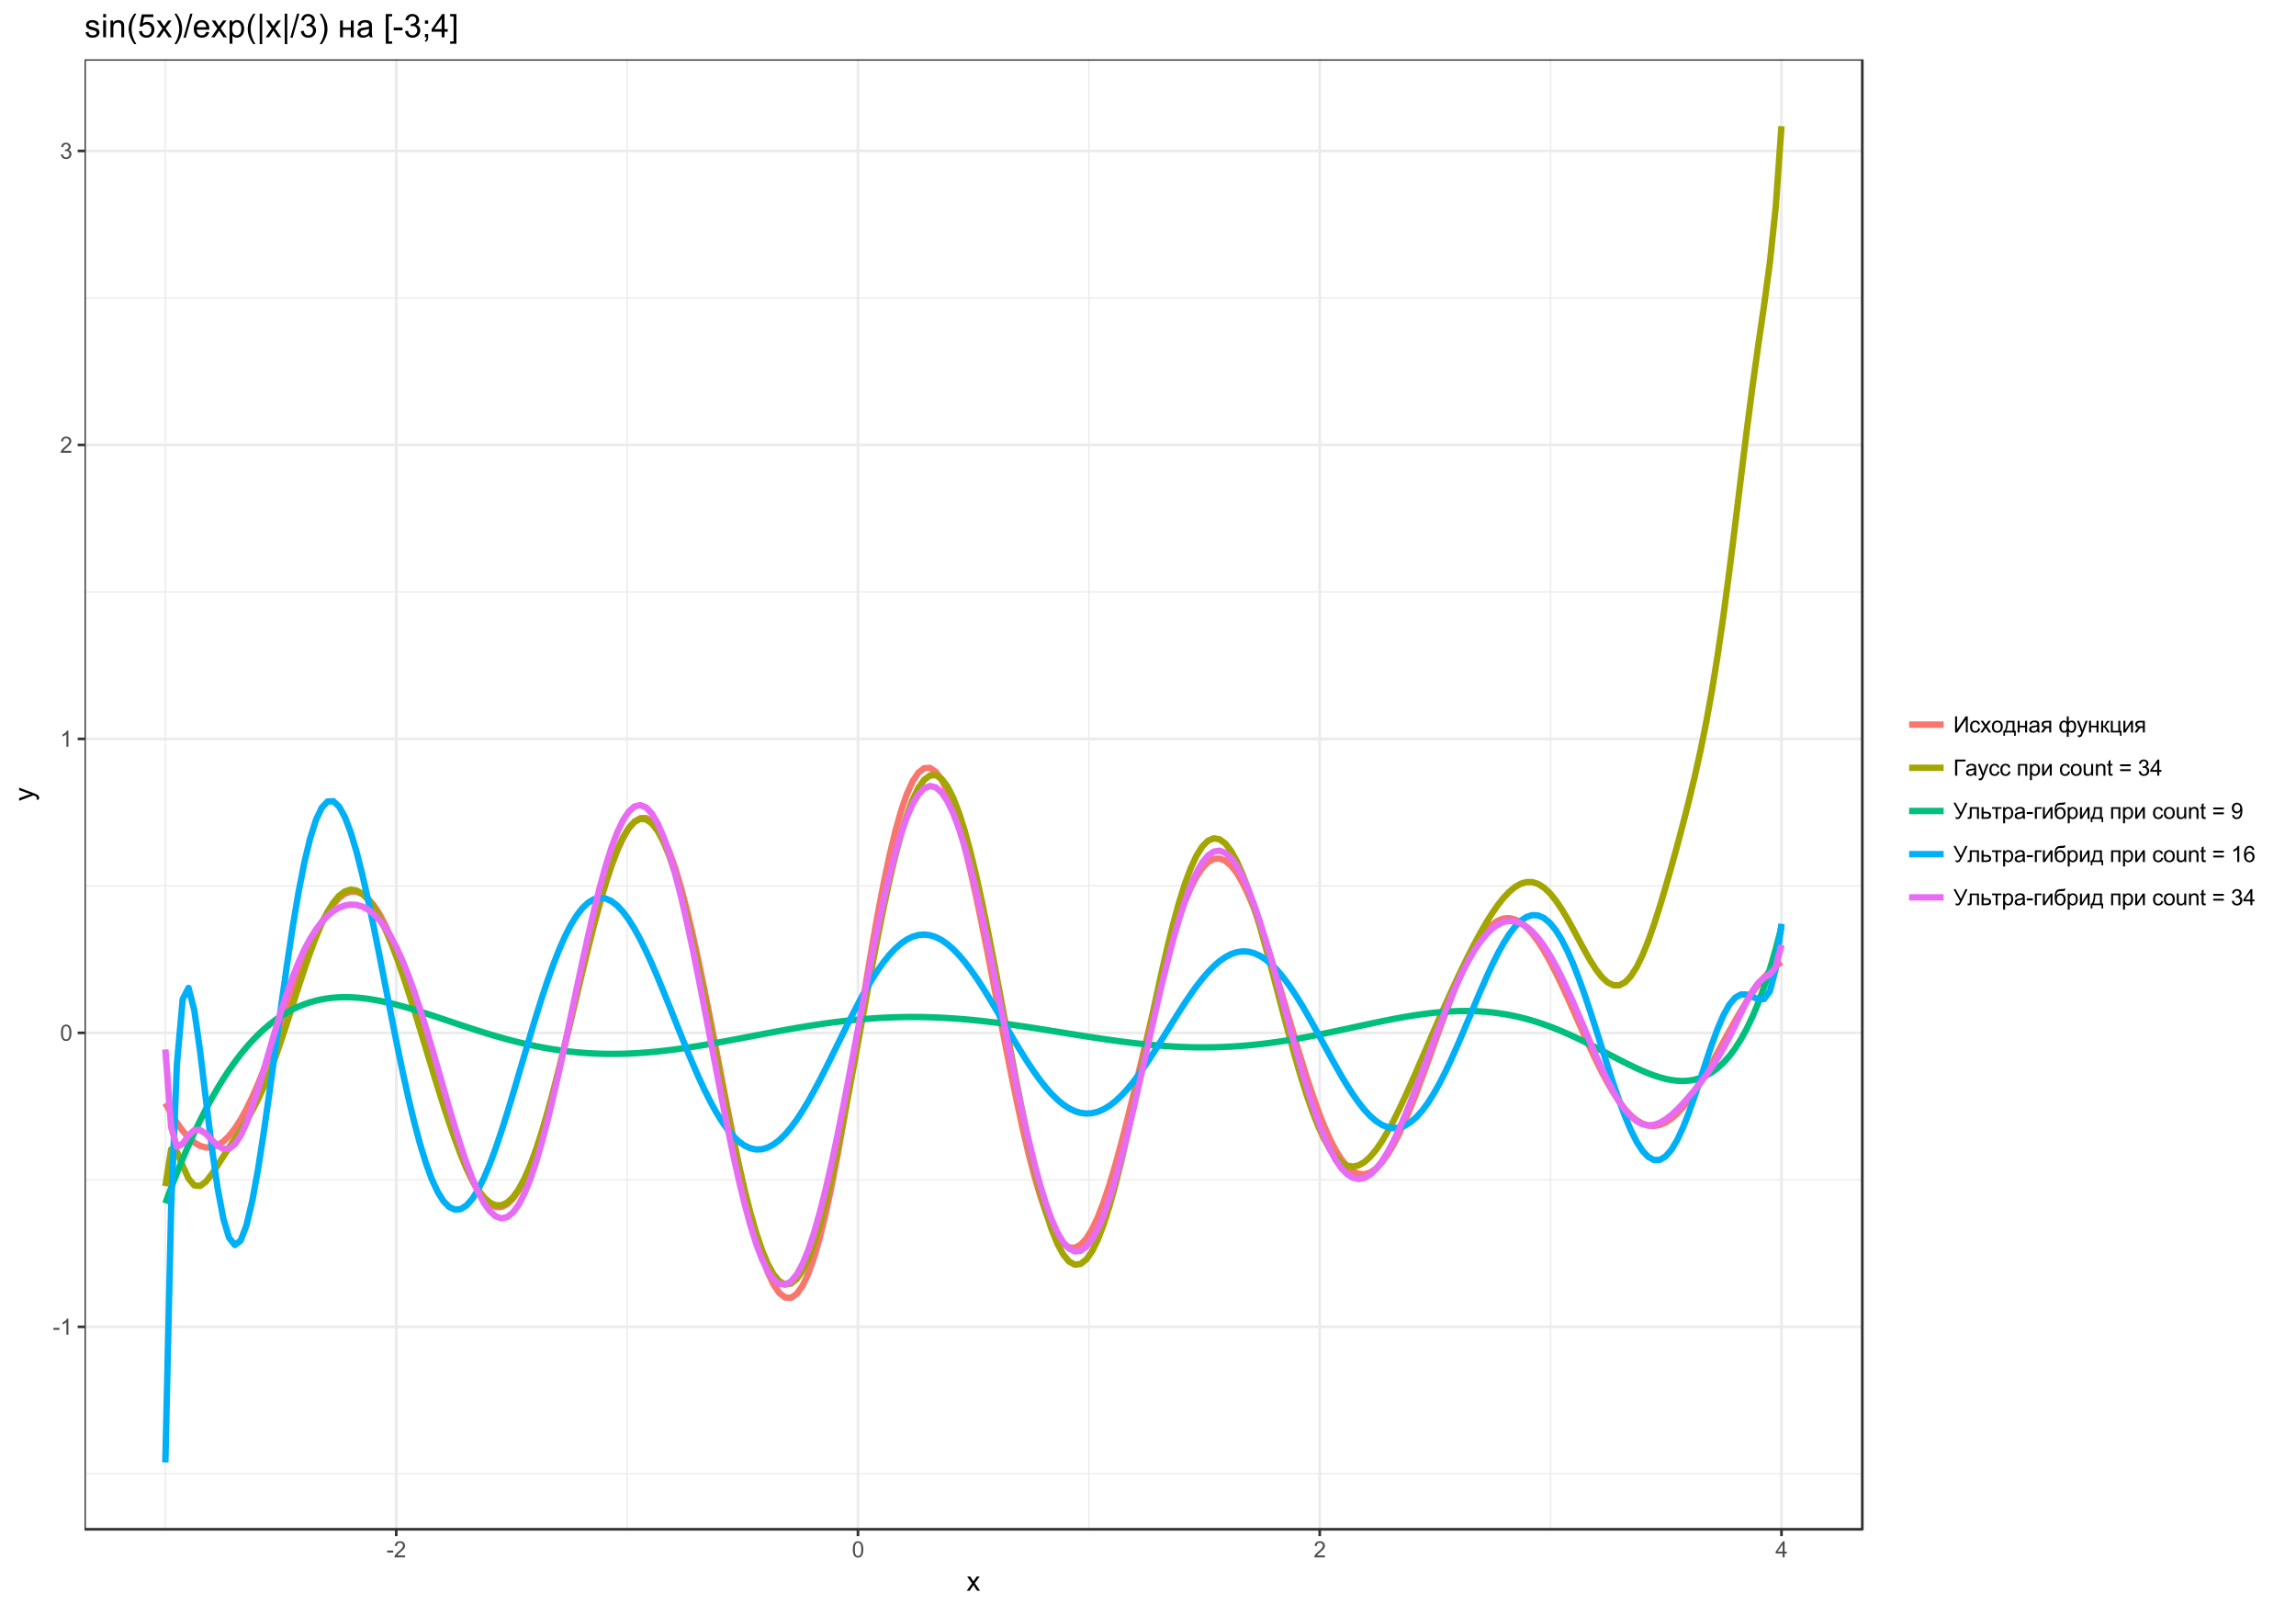 <?xml version="1.0" encoding="UTF-8"?>
<svg xmlns="http://www.w3.org/2000/svg" xmlns:xlink="http://www.w3.org/1999/xlink" width="919pt" height="642pt" viewBox="0 0 919 642" version="1.1">
<defs>
<g>
<symbol overflow="visible" id="glyph0-0">
<path style="stroke:none;" d="M 1.125 0 L 1.125 -5.625 L 5.625 -5.625 L 5.625 0 Z M 1.266 -0.141 L 5.484 -0.141 L 5.484 -5.484 L 1.266 -5.484 Z M 1.266 -0.141 "/>
</symbol>
<symbol overflow="visible" id="glyph0-1">
<path style="stroke:none;" d="M 0.281 -1.938 L 0.281 -2.734 L 2.719 -2.734 L 2.719 -1.938 Z M 0.281 -1.938 "/>
</symbol>
<symbol overflow="visible" id="glyph0-2">
<path style="stroke:none;" d="M 3.359 0 L 2.562 0 L 2.562 -5.047 C 2.375 -4.859 2.121 -4.668 1.812 -4.484 C 1.5 -4.305 1.223 -4.176 0.984 -4.094 L 0.984 -4.859 C 1.418 -5.055 1.805 -5.301 2.141 -5.594 C 2.473 -5.895 2.707 -6.188 2.844 -6.469 L 3.359 -6.469 Z M 3.359 0 "/>
</symbol>
<symbol overflow="visible" id="glyph0-3">
<path style="stroke:none;" d="M 0.375 -3.172 C 0.375 -3.93 0.453 -4.547 0.609 -5.016 C 0.762 -5.48 0.992 -5.844 1.297 -6.094 C 1.605 -6.34 2 -6.469 2.469 -6.469 C 2.82 -6.469 3.129 -6.395 3.391 -6.25 C 3.648 -6.113 3.863 -5.914 4.031 -5.656 C 4.195 -5.395 4.328 -5.074 4.422 -4.703 C 4.523 -4.328 4.578 -3.816 4.578 -3.172 C 4.578 -2.422 4.496 -1.809 4.344 -1.344 C 4.188 -0.883 3.949 -0.523 3.641 -0.266 C 3.336 -0.016 2.945 0.109 2.469 0.109 C 1.852 0.109 1.367 -0.113 1.016 -0.562 C 0.586 -1.09 0.375 -1.961 0.375 -3.172 Z M 1.188 -3.172 C 1.188 -2.117 1.305 -1.414 1.547 -1.062 C 1.793 -0.719 2.102 -0.547 2.469 -0.547 C 2.832 -0.547 3.141 -0.719 3.391 -1.062 C 3.637 -1.414 3.766 -2.117 3.766 -3.172 C 3.766 -4.23 3.637 -4.938 3.391 -5.281 C 3.141 -5.633 2.832 -5.812 2.469 -5.812 C 2.102 -5.812 1.809 -5.66 1.594 -5.359 C 1.32 -4.961 1.188 -4.23 1.188 -3.172 Z M 1.188 -3.172 "/>
</symbol>
<symbol overflow="visible" id="glyph0-4">
<path style="stroke:none;" d="M 4.531 -0.766 L 4.531 0 L 0.266 0 C 0.266 -0.184 0.297 -0.367 0.359 -0.547 C 0.473 -0.836 0.648 -1.125 0.891 -1.406 C 1.129 -1.684 1.473 -2.008 1.922 -2.375 C 2.617 -2.957 3.086 -3.414 3.328 -3.75 C 3.574 -4.082 3.703 -4.398 3.703 -4.703 C 3.703 -5.012 3.586 -5.273 3.359 -5.484 C 3.141 -5.699 2.852 -5.812 2.5 -5.812 C 2.113 -5.812 1.805 -5.695 1.578 -5.469 C 1.348 -5.238 1.234 -4.918 1.234 -4.516 L 0.422 -4.609 C 0.473 -5.211 0.68 -5.672 1.047 -5.984 C 1.41 -6.305 1.898 -6.469 2.516 -6.469 C 3.129 -6.469 3.613 -6.293 3.969 -5.953 C 4.332 -5.609 4.516 -5.184 4.516 -4.688 C 4.516 -4.426 4.461 -4.168 4.359 -3.922 C 4.254 -3.672 4.074 -3.402 3.828 -3.125 C 3.586 -2.852 3.184 -2.477 2.625 -2 C 2.145 -1.602 1.836 -1.332 1.703 -1.188 C 1.566 -1.039 1.457 -0.898 1.375 -0.766 Z M 4.531 -0.766 "/>
</symbol>
<symbol overflow="visible" id="glyph0-5">
<path style="stroke:none;" d="M 0.375 -1.703 L 1.172 -1.812 C 1.262 -1.363 1.414 -1.039 1.625 -0.844 C 1.84 -0.645 2.113 -0.547 2.438 -0.547 C 2.801 -0.547 3.109 -0.672 3.359 -0.922 C 3.617 -1.18 3.75 -1.504 3.75 -1.891 C 3.75 -2.254 3.629 -2.551 3.391 -2.781 C 3.16 -3.02 2.863 -3.141 2.5 -3.141 C 2.344 -3.141 2.152 -3.105 1.938 -3.047 L 2.031 -3.75 C 2.082 -3.738 2.125 -3.734 2.156 -3.734 C 2.488 -3.734 2.789 -3.82 3.062 -4 C 3.332 -4.176 3.469 -4.445 3.469 -4.812 C 3.469 -5.102 3.367 -5.344 3.172 -5.531 C 2.973 -5.715 2.715 -5.812 2.406 -5.812 C 2.102 -5.812 1.848 -5.711 1.641 -5.516 C 1.441 -5.328 1.309 -5.039 1.25 -4.656 L 0.453 -4.797 C 0.555 -5.324 0.773 -5.738 1.109 -6.031 C 1.449 -6.32 1.879 -6.469 2.391 -6.469 C 2.742 -6.469 3.066 -6.387 3.359 -6.234 C 3.66 -6.086 3.891 -5.883 4.047 -5.625 C 4.199 -5.363 4.281 -5.086 4.281 -4.797 C 4.281 -4.516 4.199 -4.258 4.047 -4.031 C 3.898 -3.801 3.68 -3.617 3.391 -3.484 C 3.773 -3.398 4.07 -3.215 4.281 -2.938 C 4.488 -2.664 4.594 -2.32 4.594 -1.906 C 4.594 -1.344 4.383 -0.863 3.969 -0.469 C 3.562 -0.082 3.043 0.109 2.422 0.109 C 1.859 0.109 1.387 -0.055 1.016 -0.391 C 0.641 -0.723 0.426 -1.16 0.375 -1.703 Z M 0.375 -1.703 "/>
</symbol>
<symbol overflow="visible" id="glyph0-6">
<path style="stroke:none;" d="M 2.906 0 L 2.906 -1.547 L 0.109 -1.547 L 0.109 -2.266 L 3.047 -6.438 L 3.703 -6.438 L 3.703 -2.266 L 4.578 -2.266 L 4.578 -1.547 L 3.703 -1.547 L 3.703 0 Z M 2.906 -2.266 L 2.906 -5.172 L 0.891 -2.266 Z M 2.906 -2.266 "/>
</symbol>
<symbol overflow="visible" id="glyph0-7">
<path style="stroke:none;" d="M 0.703 -6.438 L 1.484 -6.438 L 1.484 -1.344 L 4.906 -6.438 L 5.766 -6.438 L 5.766 0 L 5 0 L 5 -5.094 L 1.562 0 L 0.703 0 Z M 0.703 -6.438 "/>
</symbol>
<symbol overflow="visible" id="glyph0-8">
<path style="stroke:none;" d="M 3.641 -1.703 L 4.422 -1.609 C 4.336 -1.066 4.117 -0.645 3.766 -0.344 C 3.41 -0.039 2.977 0.109 2.469 0.109 C 1.832 0.109 1.32 -0.098 0.938 -0.516 C 0.551 -0.93 0.359 -1.531 0.359 -2.312 C 0.359 -2.82 0.441 -3.266 0.609 -3.641 C 0.773 -4.012 1.023 -4.297 1.359 -4.484 C 1.699 -4.668 2.078 -4.766 2.484 -4.766 C 2.98 -4.766 3.395 -4.633 3.719 -4.375 C 4.039 -4.125 4.25 -3.762 4.344 -3.297 L 3.578 -3.172 C 3.504 -3.48 3.371 -3.719 3.188 -3.875 C 3 -4.039 2.773 -4.125 2.516 -4.125 C 2.109 -4.125 1.777 -3.977 1.531 -3.688 C 1.289 -3.406 1.172 -2.957 1.172 -2.344 C 1.172 -1.707 1.289 -1.246 1.531 -0.969 C 1.77 -0.688 2.082 -0.547 2.469 -0.547 C 2.777 -0.547 3.039 -0.641 3.25 -0.828 C 3.457 -1.012 3.586 -1.305 3.641 -1.703 Z M 3.641 -1.703 "/>
</symbol>
<symbol overflow="visible" id="glyph0-9">
<path style="stroke:none;" d="M 0.062 0 L 1.766 -2.422 L 0.188 -4.672 L 1.188 -4.672 L 1.906 -3.578 C 2.027 -3.367 2.133 -3.191 2.219 -3.047 C 2.352 -3.242 2.473 -3.414 2.578 -3.562 L 3.359 -4.672 L 4.312 -4.672 L 2.703 -2.469 L 4.438 0 L 3.469 0 L 2.5 -1.453 L 2.25 -1.844 L 1.031 0 Z M 0.062 0 "/>
</symbol>
<symbol overflow="visible" id="glyph0-10">
<path style="stroke:none;" d="M 0.297 -2.328 C 0.297 -3.191 0.535 -3.832 1.016 -4.25 C 1.418 -4.59 1.91 -4.766 2.484 -4.766 C 3.129 -4.766 3.656 -4.555 4.062 -4.141 C 4.465 -3.723 4.672 -3.145 4.672 -2.406 C 4.672 -1.801 4.574 -1.324 4.391 -0.984 C 4.211 -0.641 3.949 -0.367 3.609 -0.172 C 3.266 0.012 2.887 0.109 2.484 0.109 C 1.828 0.109 1.293 -0.098 0.891 -0.516 C 0.492 -0.941 0.297 -1.547 0.297 -2.328 Z M 1.109 -2.328 C 1.109 -1.734 1.238 -1.285 1.5 -0.984 C 1.758 -0.691 2.086 -0.547 2.484 -0.547 C 2.879 -0.547 3.207 -0.691 3.469 -0.984 C 3.727 -1.285 3.859 -1.742 3.859 -2.359 C 3.859 -2.93 3.727 -3.367 3.469 -3.672 C 3.207 -3.973 2.879 -4.125 2.484 -4.125 C 2.086 -4.125 1.758 -3.973 1.5 -3.672 C 1.238 -3.379 1.109 -2.93 1.109 -2.328 Z M 1.109 -2.328 "/>
</symbol>
<symbol overflow="visible" id="glyph0-11">
<path style="stroke:none;" d="M 1.219 -4.672 L 4.469 -4.672 L 4.469 -0.656 L 4.969 -0.656 L 4.969 1.328 L 4.328 1.328 L 4.328 0 L 0.656 0 L 0.656 1.328 L 0 1.328 L 0 -0.656 L 0.422 -0.656 C 0.973 -1.402 1.238 -2.742 1.219 -4.672 Z M 1.875 -4.016 C 1.812 -2.492 1.574 -1.371 1.172 -0.656 L 3.688 -0.656 L 3.688 -4.016 Z M 1.875 -4.016 "/>
</symbol>
<symbol overflow="visible" id="glyph0-12">
<path style="stroke:none;" d="M 0.594 -4.672 L 1.391 -4.672 L 1.391 -2.719 L 3.578 -2.719 L 3.578 -4.672 L 4.375 -4.672 L 4.375 0 L 3.578 0 L 3.578 -2.062 L 1.391 -2.062 L 1.391 0 L 0.594 0 Z M 0.594 -4.672 "/>
</symbol>
<symbol overflow="visible" id="glyph0-13">
<path style="stroke:none;" d="M 3.641 -0.578 C 3.348 -0.328 3.066 -0.148 2.797 -0.047 C 2.523 0.055 2.23 0.109 1.922 0.109 C 1.41 0.109 1.012 -0.016 0.734 -0.266 C 0.461 -0.512 0.328 -0.836 0.328 -1.234 C 0.328 -1.461 0.379 -1.672 0.484 -1.859 C 0.586 -2.043 0.723 -2.195 0.891 -2.312 C 1.055 -2.426 1.242 -2.516 1.453 -2.578 C 1.605 -2.605 1.844 -2.645 2.156 -2.688 C 2.801 -2.758 3.273 -2.852 3.578 -2.969 C 3.578 -3.07 3.578 -3.141 3.578 -3.172 C 3.578 -3.492 3.504 -3.719 3.359 -3.844 C 3.148 -4.027 2.848 -4.125 2.453 -4.125 C 2.078 -4.125 1.801 -4.055 1.625 -3.922 C 1.445 -3.797 1.316 -3.566 1.234 -3.234 L 0.469 -3.328 C 0.527 -3.66 0.641 -3.926 0.797 -4.125 C 0.961 -4.332 1.195 -4.488 1.5 -4.594 C 1.809 -4.707 2.164 -4.766 2.562 -4.766 C 2.965 -4.766 3.289 -4.715 3.531 -4.625 C 3.777 -4.531 3.961 -4.41 4.078 -4.266 C 4.199 -4.129 4.285 -3.949 4.328 -3.734 C 4.355 -3.598 4.375 -3.355 4.375 -3.016 L 4.375 -1.953 C 4.375 -1.223 4.391 -0.758 4.422 -0.562 C 4.449 -0.363 4.52 -0.176 4.625 0 L 3.797 0 C 3.711 -0.164 3.66 -0.359 3.641 -0.578 Z M 3.578 -2.344 C 3.285 -2.227 2.852 -2.129 2.281 -2.047 C 1.957 -1.992 1.727 -1.934 1.594 -1.875 C 1.457 -1.82 1.352 -1.738 1.281 -1.625 C 1.207 -1.508 1.172 -1.383 1.172 -1.25 C 1.172 -1.039 1.25 -0.863 1.406 -0.719 C 1.559 -0.582 1.797 -0.516 2.109 -0.516 C 2.41 -0.516 2.68 -0.582 2.922 -0.719 C 3.16 -0.852 3.336 -1.035 3.453 -1.266 C 3.535 -1.441 3.578 -1.703 3.578 -2.047 Z M 3.578 -2.344 "/>
</symbol>
<symbol overflow="visible" id="glyph0-14">
<path style="stroke:none;" d="M 4.266 -4.672 L 4.266 0 L 3.484 0 L 3.484 -1.812 L 3.031 -1.812 C 2.75 -1.812 2.539 -1.773 2.406 -1.703 C 2.27 -1.641 2.07 -1.41 1.812 -1.016 L 1.109 0 L 0.141 0 L 0.984 -1.25 C 1.242 -1.633 1.504 -1.852 1.766 -1.906 C 1.316 -1.965 0.98 -2.129 0.766 -2.391 C 0.547 -2.66 0.438 -2.969 0.438 -3.312 C 0.438 -3.707 0.578 -4.031 0.859 -4.281 C 1.148 -4.539 1.566 -4.672 2.109 -4.672 Z M 3.484 -4.016 L 2.359 -4.016 C 1.879 -4.016 1.57 -3.941 1.438 -3.797 C 1.301 -3.648 1.234 -3.477 1.234 -3.281 C 1.234 -3 1.332 -2.789 1.531 -2.656 C 1.738 -2.531 2.098 -2.469 2.609 -2.469 L 3.484 -2.469 Z M 3.484 -4.016 "/>
</symbol>
<symbol overflow="visible" id="glyph0-15">
<path style="stroke:none;" d=""/>
</symbol>
<symbol overflow="visible" id="glyph0-16">
<path style="stroke:none;" d="M 3.312 -6.438 L 4.094 -6.438 L 4.094 -4.219 C 4.258 -4.402 4.441 -4.539 4.641 -4.625 C 4.836 -4.715 5.051 -4.766 5.281 -4.766 C 5.832 -4.766 6.27 -4.535 6.594 -4.078 C 6.914 -3.617 7.078 -3.039 7.078 -2.344 C 7.078 -1.613 6.898 -1.02 6.547 -0.562 C 6.203 -0.113 5.77 0.109 5.25 0.109 C 5.082 0.109 4.91 0.082 4.734 0.031 C 4.555 -0.02 4.34 -0.164 4.094 -0.406 L 4.094 1.781 L 3.312 1.781 L 3.312 -0.406 C 3.156 -0.238 2.977 -0.105 2.781 -0.016 C 2.594 0.066 2.383 0.109 2.156 0.109 C 1.664 0.109 1.238 -0.102 0.875 -0.531 C 0.508 -0.965 0.328 -1.582 0.328 -2.375 C 0.328 -3.051 0.492 -3.617 0.828 -4.078 C 1.16 -4.535 1.602 -4.766 2.156 -4.766 C 2.395 -4.766 2.609 -4.715 2.797 -4.625 C 2.98 -4.539 3.156 -4.402 3.312 -4.219 Z M 4.094 -2.312 C 4.094 -1.613 4.188 -1.137 4.375 -0.891 C 4.57 -0.648 4.816 -0.531 5.109 -0.531 C 5.43 -0.531 5.707 -0.676 5.938 -0.969 C 6.164 -1.27 6.281 -1.738 6.281 -2.375 C 6.281 -2.957 6.168 -3.395 5.953 -3.688 C 5.742 -3.977 5.477 -4.125 5.156 -4.125 C 4.801 -4.125 4.535 -3.973 4.359 -3.672 C 4.18 -3.367 4.094 -2.914 4.094 -2.312 Z M 1.141 -2.406 C 1.141 -1.75 1.25 -1.273 1.469 -0.984 C 1.684 -0.691 1.961 -0.547 2.297 -0.547 C 2.629 -0.547 2.879 -0.688 3.047 -0.969 C 3.223 -1.258 3.312 -1.695 3.312 -2.281 C 3.312 -2.895 3.223 -3.352 3.047 -3.656 C 2.867 -3.965 2.598 -4.125 2.234 -4.125 C 1.91 -4.125 1.645 -3.973 1.438 -3.672 C 1.238 -3.367 1.141 -2.945 1.141 -2.406 Z M 1.141 -2.406 "/>
</symbol>
<symbol overflow="visible" id="glyph0-17">
<path style="stroke:none;" d="M 0.562 1.797 L 0.469 1.062 C 0.645 1.102 0.797 1.125 0.922 1.125 C 1.098 1.125 1.238 1.09 1.344 1.031 C 1.445 0.977 1.535 0.898 1.609 0.797 C 1.648 0.711 1.727 0.512 1.844 0.203 C 1.863 0.16 1.891 0.098 1.922 0.016 L 0.141 -4.672 L 1 -4.672 L 1.969 -1.969 C 2.09 -1.625 2.207 -1.262 2.312 -0.891 C 2.395 -1.242 2.5 -1.598 2.625 -1.953 L 3.625 -4.672 L 4.422 -4.672 L 2.641 0.078 C 2.453 0.586 2.305 0.941 2.203 1.141 C 2.055 1.398 1.895 1.586 1.719 1.703 C 1.539 1.824 1.32 1.891 1.062 1.891 C 0.914 1.891 0.746 1.855 0.562 1.797 Z M 0.562 1.797 "/>
</symbol>
<symbol overflow="visible" id="glyph0-18">
<path style="stroke:none;" d="M 0.594 -4.672 L 1.375 -4.672 L 1.375 -2.656 C 1.633 -2.656 1.812 -2.703 1.906 -2.797 C 2.008 -2.887 2.16 -3.172 2.359 -3.641 C 2.512 -4.004 2.641 -4.242 2.734 -4.359 C 2.824 -4.48 2.938 -4.566 3.062 -4.609 C 3.184 -4.648 3.391 -4.672 3.672 -4.672 L 3.828 -4.672 L 3.828 -4.016 L 3.609 -4.016 C 3.398 -4.016 3.27 -3.98 3.219 -3.922 C 3.156 -3.859 3.059 -3.664 2.938 -3.344 C 2.812 -3.039 2.695 -2.832 2.594 -2.719 C 2.5 -2.602 2.348 -2.492 2.141 -2.391 C 2.48 -2.305 2.816 -1.992 3.141 -1.453 L 4.016 0 L 3.141 0 L 2.297 -1.453 C 2.117 -1.73 1.961 -1.922 1.828 -2.016 C 1.703 -2.105 1.551 -2.156 1.375 -2.156 L 1.375 0 L 0.594 0 Z M 0.594 -4.672 "/>
</symbol>
<symbol overflow="visible" id="glyph0-19">
<path style="stroke:none;" d="M 0.609 -4.672 L 1.391 -4.672 L 1.391 -0.656 L 3.594 -0.656 L 3.594 -4.672 L 4.375 -4.672 L 4.375 -0.656 L 4.891 -0.656 L 4.891 1.328 L 4.234 1.328 L 4.234 0 L 0.609 0 Z M 0.609 -4.672 "/>
</symbol>
<symbol overflow="visible" id="glyph0-20">
<path style="stroke:none;" d="M 0.594 -4.672 L 1.391 -4.672 L 1.391 -1.109 L 3.578 -4.672 L 4.438 -4.672 L 4.438 0 L 3.641 0 L 3.641 -3.531 L 1.453 0 L 0.594 0 Z M 0.594 -4.672 "/>
</symbol>
<symbol overflow="visible" id="glyph0-21">
<path style="stroke:none;" d="M 0.703 -6.438 L 4.875 -6.438 L 4.875 -5.688 L 1.562 -5.688 L 1.562 0 L 0.703 0 Z M 0.703 -6.438 "/>
</symbol>
<symbol overflow="visible" id="glyph0-22">
<path style="stroke:none;" d="M 0.594 -4.672 L 4.281 -4.672 L 4.281 0 L 3.484 0 L 3.484 -4.016 L 1.391 -4.016 L 1.391 0 L 0.594 0 Z M 0.594 -4.672 "/>
</symbol>
<symbol overflow="visible" id="glyph0-23">
<path style="stroke:none;" d="M 0.594 1.781 L 0.594 -4.672 L 1.312 -4.672 L 1.312 -4.062 C 1.477 -4.301 1.664 -4.477 1.875 -4.594 C 2.09 -4.707 2.359 -4.766 2.672 -4.766 C 3.066 -4.766 3.414 -4.66 3.719 -4.453 C 4.02 -4.254 4.25 -3.965 4.406 -3.594 C 4.559 -3.219 4.641 -2.809 4.641 -2.375 C 4.641 -1.895 4.551 -1.461 4.375 -1.078 C 4.207 -0.691 3.961 -0.395 3.641 -0.188 C 3.316 0.008 2.973 0.109 2.609 0.109 C 2.348 0.109 2.113 0.051 1.906 -0.062 C 1.695 -0.176 1.523 -0.316 1.391 -0.484 L 1.391 1.781 Z M 1.312 -2.312 C 1.312 -1.707 1.43 -1.258 1.672 -0.969 C 1.918 -0.688 2.219 -0.547 2.562 -0.547 C 2.902 -0.547 3.203 -0.691 3.453 -0.984 C 3.711 -1.285 3.844 -1.75 3.844 -2.375 C 3.844 -2.965 3.715 -3.41 3.469 -3.703 C 3.227 -4.004 2.934 -4.156 2.594 -4.156 C 2.258 -4.156 1.961 -3.992 1.703 -3.672 C 1.441 -3.359 1.312 -2.902 1.312 -2.312 Z M 1.312 -2.312 "/>
</symbol>
<symbol overflow="visible" id="glyph0-24">
<path style="stroke:none;" d="M 3.641 -1.703 L 4.422 -1.609 C 4.336 -1.066 4.117 -0.645 3.766 -0.344 C 3.41 -0.039 2.977 0.109 2.469 0.109 C 1.832 0.109 1.32 -0.098 0.938 -0.516 C 0.551 -0.93 0.359 -1.531 0.359 -2.312 C 0.359 -2.82 0.441 -3.266 0.609 -3.641 C 0.773 -4.012 1.023 -4.297 1.359 -4.484 C 1.699 -4.668 2.078 -4.766 2.484 -4.766 C 2.98 -4.766 3.395 -4.633 3.719 -4.375 C 4.039 -4.125 4.25 -3.762 4.344 -3.297 L 3.578 -3.172 C 3.504 -3.48 3.371 -3.719 3.188 -3.875 C 3 -4.039 2.773 -4.125 2.516 -4.125 C 2.109 -4.125 1.777 -3.977 1.531 -3.688 C 1.289 -3.406 1.172 -2.957 1.172 -2.344 C 1.172 -1.707 1.289 -1.246 1.531 -0.969 C 1.77 -0.688 2.082 -0.547 2.469 -0.547 C 2.777 -0.547 3.039 -0.641 3.25 -0.828 C 3.457 -1.012 3.586 -1.305 3.641 -1.703 Z M 3.641 -1.703 "/>
</symbol>
<symbol overflow="visible" id="glyph0-25">
<path style="stroke:none;" d="M 0.297 -2.328 C 0.297 -3.191 0.535 -3.832 1.016 -4.25 C 1.418 -4.59 1.91 -4.766 2.484 -4.766 C 3.129 -4.766 3.656 -4.555 4.062 -4.141 C 4.465 -3.723 4.672 -3.145 4.672 -2.406 C 4.672 -1.801 4.574 -1.324 4.391 -0.984 C 4.211 -0.641 3.949 -0.367 3.609 -0.172 C 3.266 0.012 2.887 0.109 2.484 0.109 C 1.828 0.109 1.293 -0.098 0.891 -0.516 C 0.492 -0.941 0.297 -1.547 0.297 -2.328 Z M 1.109 -2.328 C 1.109 -1.734 1.238 -1.285 1.5 -0.984 C 1.758 -0.691 2.086 -0.547 2.484 -0.547 C 2.879 -0.547 3.207 -0.691 3.469 -0.984 C 3.727 -1.285 3.859 -1.742 3.859 -2.359 C 3.859 -2.93 3.727 -3.367 3.469 -3.672 C 3.207 -3.973 2.879 -4.125 2.484 -4.125 C 2.086 -4.125 1.758 -3.973 1.5 -3.672 C 1.238 -3.379 1.109 -2.93 1.109 -2.328 Z M 1.109 -2.328 "/>
</symbol>
<symbol overflow="visible" id="glyph0-26">
<path style="stroke:none;" d="M 3.656 0 L 3.656 -0.688 C 3.289 -0.156 2.793 0.109 2.172 0.109 C 1.898 0.109 1.645 0.055 1.406 -0.047 C 1.164 -0.16 0.98 -0.297 0.859 -0.453 C 0.742 -0.605 0.664 -0.801 0.625 -1.031 C 0.594 -1.184 0.578 -1.438 0.578 -1.781 L 0.578 -4.672 L 1.359 -4.672 L 1.359 -2.078 C 1.359 -1.66 1.379 -1.383 1.422 -1.25 C 1.461 -1.039 1.562 -0.871 1.719 -0.75 C 1.883 -0.633 2.086 -0.578 2.328 -0.578 C 2.566 -0.578 2.789 -0.633 3 -0.75 C 3.207 -0.871 3.352 -1.039 3.438 -1.25 C 3.52 -1.457 3.562 -1.766 3.562 -2.172 L 3.562 -4.672 L 4.359 -4.672 L 4.359 0 Z M 3.656 0 "/>
</symbol>
<symbol overflow="visible" id="glyph0-27">
<path style="stroke:none;" d="M 0.594 0 L 0.594 -4.672 L 1.312 -4.672 L 1.312 -4 C 1.645 -4.508 2.141 -4.766 2.797 -4.766 C 3.074 -4.766 3.332 -4.711 3.562 -4.609 C 3.801 -4.516 3.977 -4.383 4.094 -4.219 C 4.207 -4.062 4.289 -3.867 4.344 -3.641 C 4.371 -3.492 4.391 -3.238 4.391 -2.875 L 4.391 0 L 3.594 0 L 3.594 -2.844 C 3.594 -3.164 3.559 -3.406 3.5 -3.562 C 3.438 -3.715 3.324 -3.844 3.172 -3.938 C 3.016 -4.039 2.832 -4.094 2.625 -4.094 C 2.289 -4.094 1.996 -3.98 1.75 -3.766 C 1.508 -3.555 1.391 -3.148 1.391 -2.547 L 1.391 0 Z M 0.594 0 "/>
</symbol>
<symbol overflow="visible" id="glyph0-28">
<path style="stroke:none;" d="M 2.328 -0.703 L 2.438 -0.016 C 2.207 0.035 2.008 0.062 1.844 0.062 C 1.551 0.062 1.324 0.012 1.172 -0.078 C 1.016 -0.168 0.898 -0.289 0.828 -0.438 C 0.766 -0.582 0.734 -0.891 0.734 -1.359 L 0.734 -4.047 L 0.156 -4.047 L 0.156 -4.672 L 0.734 -4.672 L 0.734 -5.828 L 1.531 -6.297 L 1.531 -4.672 L 2.328 -4.672 L 2.328 -4.047 L 1.531 -4.047 L 1.531 -1.328 C 1.531 -1.098 1.539 -0.949 1.562 -0.891 C 1.59 -0.828 1.641 -0.773 1.703 -0.734 C 1.762 -0.691 1.852 -0.672 1.969 -0.672 C 2.059 -0.672 2.18 -0.68 2.328 -0.703 Z M 2.328 -0.703 "/>
</symbol>
<symbol overflow="visible" id="glyph0-29">
<path style="stroke:none;" d="M 4.75 -3.781 L 0.5 -3.781 L 0.5 -4.531 L 4.75 -4.531 Z M 4.75 -1.828 L 0.5 -1.828 L 0.5 -2.578 L 4.75 -2.578 Z M 4.75 -1.828 "/>
</symbol>
<symbol overflow="visible" id="glyph0-30">
<path style="stroke:none;" d="M 0.047 -6.438 L 0.906 -6.438 L 3 -2.5 L 4.844 -6.438 L 5.688 -6.438 L 3.281 -1.438 C 2.977 -0.812 2.727 -0.398 2.531 -0.203 C 2.332 -0.004 2.055 0.094 1.703 0.094 C 1.484 0.094 1.211 0.039 0.891 -0.062 L 0.891 -0.797 C 1.117 -0.66 1.363 -0.594 1.625 -0.594 C 1.82 -0.594 1.992 -0.66 2.141 -0.797 C 2.293 -0.93 2.469 -1.234 2.656 -1.703 Z M 0.047 -6.438 "/>
</symbol>
<symbol overflow="visible" id="glyph0-31">
<path style="stroke:none;" d="M 0.984 -4.672 L 4.656 -4.672 L 4.656 0 L 3.875 0 L 3.875 -4.016 L 1.766 -4.016 L 1.766 -1.688 C 1.766 -1.145 1.746 -0.785 1.719 -0.609 C 1.688 -0.441 1.586 -0.289 1.422 -0.156 C 1.266 -0.031 1.039 0.031 0.75 0.031 C 0.562 0.031 0.348 0.02 0.109 0 L 0.109 -0.656 L 0.453 -0.656 C 0.617 -0.656 0.734 -0.672 0.797 -0.703 C 0.867 -0.742 0.914 -0.801 0.938 -0.875 C 0.965 -0.945 0.984 -1.188 0.984 -1.594 Z M 0.984 -4.672 "/>
</symbol>
<symbol overflow="visible" id="glyph0-32">
<path style="stroke:none;" d="M 0.578 -4.672 L 1.375 -4.672 L 1.375 -2.844 L 2.375 -2.844 C 3.027 -2.844 3.531 -2.711 3.875 -2.453 C 4.227 -2.203 4.406 -1.855 4.406 -1.422 C 4.406 -1.023 4.258 -0.684 3.969 -0.406 C 3.676 -0.133 3.207 0 2.562 0 L 0.578 0 Z M 1.375 -0.656 L 2.203 -0.656 C 2.699 -0.656 3.055 -0.711 3.266 -0.828 C 3.48 -0.949 3.594 -1.145 3.594 -1.406 C 3.594 -1.613 3.512 -1.797 3.359 -1.953 C 3.203 -2.105 2.852 -2.188 2.312 -2.188 L 1.375 -2.188 Z M 1.375 -0.656 "/>
</symbol>
<symbol overflow="visible" id="glyph0-33">
<path style="stroke:none;" d="M 0.172 -4.672 L 3.953 -4.672 L 3.953 -4.016 L 2.453 -4.016 L 2.453 0 L 1.672 0 L 1.672 -4.016 L 0.172 -4.016 Z M 0.172 -4.672 "/>
</symbol>
<symbol overflow="visible" id="glyph0-34">
<path style="stroke:none;" d="M 0.594 -4.672 L 3.281 -4.672 L 3.281 -4.016 L 1.391 -4.016 L 1.391 0 L 0.594 0 Z M 0.594 -4.672 "/>
</symbol>
<symbol overflow="visible" id="glyph0-35">
<path style="stroke:none;" d="M 4.016 -6.594 L 4.719 -6.594 C 4.676 -6.281 4.602 -6.059 4.5 -5.938 C 4.395 -5.812 4.258 -5.727 4.094 -5.688 C 3.926 -5.656 3.59 -5.641 3.094 -5.641 C 2.445 -5.641 2.004 -5.574 1.766 -5.453 C 1.523 -5.328 1.352 -5.121 1.25 -4.844 C 1.145 -4.57 1.086 -4.215 1.078 -3.781 C 1.273 -4.07 1.504 -4.289 1.766 -4.438 C 2.035 -4.59 2.336 -4.672 2.672 -4.672 C 3.285 -4.672 3.789 -4.457 4.188 -4.031 C 4.59 -3.613 4.797 -3.043 4.797 -2.328 C 4.797 -1.785 4.691 -1.336 4.484 -0.984 C 4.285 -0.641 4.043 -0.367 3.766 -0.172 C 3.492 0.012 3.117 0.109 2.641 0.109 C 2.086 0.109 1.652 -0.016 1.344 -0.266 C 1.039 -0.523 0.805 -0.852 0.641 -1.25 C 0.484 -1.645 0.406 -2.332 0.406 -3.312 C 0.406 -4.539 0.613 -5.367 1.031 -5.797 C 1.445 -6.23 2.086 -6.453 2.953 -6.453 C 3.492 -6.453 3.801 -6.457 3.875 -6.469 C 3.945 -6.488 3.992 -6.531 4.016 -6.594 Z M 3.969 -2.344 C 3.969 -2.832 3.852 -3.234 3.625 -3.547 C 3.395 -3.855 3.07 -4.016 2.656 -4.016 C 2.219 -4.016 1.879 -3.848 1.641 -3.516 C 1.398 -3.191 1.281 -2.754 1.281 -2.203 C 1.281 -1.66 1.41 -1.242 1.672 -0.953 C 1.941 -0.672 2.27 -0.531 2.656 -0.531 C 3.039 -0.531 3.352 -0.695 3.594 -1.031 C 3.84 -1.363 3.969 -1.801 3.969 -2.344 Z M 3.969 -2.344 "/>
</symbol>
<symbol overflow="visible" id="glyph0-36">
<path style="stroke:none;" d="M 0.5 -1.484 L 1.25 -1.562 C 1.309 -1.207 1.43 -0.945 1.609 -0.781 C 1.793 -0.625 2.035 -0.547 2.328 -0.547 C 2.566 -0.547 2.773 -0.598 2.953 -0.703 C 3.137 -0.816 3.289 -0.969 3.406 -1.156 C 3.527 -1.34 3.629 -1.594 3.703 -1.906 C 3.785 -2.215 3.828 -2.539 3.828 -2.875 C 3.828 -2.902 3.82 -2.957 3.812 -3.031 C 3.656 -2.781 3.441 -2.574 3.172 -2.422 C 2.898 -2.266 2.602 -2.188 2.281 -2.188 C 1.75 -2.188 1.293 -2.379 0.922 -2.766 C 0.555 -3.148 0.375 -3.66 0.375 -4.297 C 0.375 -4.949 0.566 -5.477 0.953 -5.875 C 1.336 -6.27 1.82 -6.469 2.406 -6.469 C 2.82 -6.469 3.203 -6.352 3.547 -6.125 C 3.887 -5.906 4.148 -5.586 4.328 -5.172 C 4.512 -4.754 4.609 -4.148 4.609 -3.359 C 4.609 -2.535 4.52 -1.879 4.344 -1.391 C 4.164 -0.898 3.898 -0.523 3.547 -0.266 C 3.191 -0.016 2.773 0.109 2.297 0.109 C 1.797 0.109 1.383 -0.031 1.062 -0.312 C 0.75 -0.59 0.559 -0.984 0.5 -1.484 Z M 3.734 -4.328 C 3.734 -4.785 3.605 -5.145 3.359 -5.406 C 3.117 -5.676 2.832 -5.812 2.5 -5.812 C 2.145 -5.812 1.836 -5.664 1.578 -5.375 C 1.316 -5.094 1.188 -4.723 1.188 -4.266 C 1.188 -3.859 1.305 -3.523 1.547 -3.266 C 1.793 -3.016 2.102 -2.891 2.469 -2.891 C 2.84 -2.891 3.145 -3.016 3.375 -3.266 C 3.613 -3.523 3.734 -3.879 3.734 -4.328 Z M 3.734 -4.328 "/>
</symbol>
<symbol overflow="visible" id="glyph0-37">
<path style="stroke:none;" d="M 4.484 -4.859 L 3.688 -4.797 C 3.625 -5.105 3.523 -5.336 3.391 -5.484 C 3.18 -5.699 2.918 -5.812 2.609 -5.812 C 2.348 -5.812 2.121 -5.742 1.938 -5.609 C 1.688 -5.422 1.488 -5.152 1.344 -4.812 C 1.207 -4.469 1.133 -3.973 1.125 -3.328 C 1.309 -3.605 1.539 -3.816 1.812 -3.953 C 2.09 -4.098 2.383 -4.172 2.688 -4.172 C 3.215 -4.172 3.664 -3.977 4.031 -3.594 C 4.402 -3.207 4.594 -2.707 4.594 -2.094 C 4.594 -1.688 4.504 -1.305 4.328 -0.953 C 4.148 -0.609 3.91 -0.34 3.609 -0.156 C 3.305 0.02 2.961 0.109 2.578 0.109 C 1.922 0.109 1.383 -0.129 0.969 -0.609 C 0.551 -1.098 0.344 -1.898 0.344 -3.016 C 0.344 -4.254 0.57 -5.16 1.031 -5.734 C 1.426 -6.223 1.969 -6.469 2.656 -6.469 C 3.152 -6.469 3.566 -6.32 3.891 -6.031 C 4.211 -5.75 4.41 -5.355 4.484 -4.859 Z M 1.25 -2.094 C 1.25 -1.812 1.305 -1.543 1.422 -1.297 C 1.535 -1.055 1.695 -0.867 1.906 -0.734 C 2.113 -0.609 2.332 -0.547 2.562 -0.547 C 2.895 -0.547 3.18 -0.676 3.422 -0.938 C 3.66 -1.207 3.781 -1.578 3.781 -2.047 C 3.781 -2.492 3.66 -2.844 3.422 -3.094 C 3.191 -3.352 2.895 -3.484 2.531 -3.484 C 2.176 -3.484 1.871 -3.352 1.625 -3.094 C 1.375 -2.844 1.25 -2.508 1.25 -2.094 Z M 1.25 -2.094 "/>
</symbol>
<symbol overflow="visible" id="glyph1-0">
<path style="stroke:none;" d="M 1.375 0 L 1.375 -6.875 L 6.875 -6.875 L 6.875 0 Z M 1.547 -0.172 L 6.703 -0.172 L 6.703 -6.703 L 1.547 -6.703 Z M 1.547 -0.172 "/>
</symbol>
<symbol overflow="visible" id="glyph1-1">
<path style="stroke:none;" d="M 0.078 0 L 2.172 -2.969 L 0.234 -5.703 L 1.438 -5.703 L 2.328 -4.359 C 2.48 -4.109 2.613 -3.898 2.719 -3.734 C 2.871 -3.961 3.02 -4.172 3.156 -4.359 L 4.109 -5.703 L 5.266 -5.703 L 3.297 -3.016 L 5.422 0 L 4.234 0 L 3.062 -1.766 L 2.75 -2.25 L 1.25 0 Z M 0.078 0 "/>
</symbol>
<symbol overflow="visible" id="glyph2-0">
<path style="stroke:none;" d="M 0 -1.375 L -6.875 -1.375 L -6.875 -6.875 L 0 -6.875 Z M -0.172 -1.547 L -0.172 -6.703 L -6.703 -6.703 L -6.703 -1.547 Z M -0.172 -1.547 "/>
</symbol>
<symbol overflow="visible" id="glyph2-1">
<path style="stroke:none;" d="M 2.203 -0.688 L 1.297 -0.578 C 1.348 -0.785 1.375 -0.969 1.375 -1.125 C 1.375 -1.34 1.336 -1.516 1.266 -1.641 C 1.191 -1.773 1.09 -1.879 0.969 -1.953 C 0.875 -2.012 0.633 -2.113 0.25 -2.25 C 0.195 -2.27 0.117 -2.301 0.016 -2.344 L -5.703 -0.172 L -5.703 -1.219 L -2.406 -2.406 C -1.977 -2.559 -1.535 -2.695 -1.078 -2.812 C -1.523 -2.926 -1.957 -3.062 -2.375 -3.219 L -5.703 -4.438 L -5.703 -5.406 L 0.094 -3.234 C 0.715 -3.004 1.148 -2.82 1.391 -2.688 C 1.711 -2.52 1.945 -2.32 2.094 -2.094 C 2.238 -1.875 2.312 -1.613 2.312 -1.312 C 2.312 -1.125 2.273 -0.914 2.203 -0.688 Z M 2.203 -0.688 "/>
</symbol>
<symbol overflow="visible" id="glyph3-0">
<path style="stroke:none;" d="M 1.625 0 L 1.625 -8.125 L 8.125 -8.125 L 8.125 0 Z M 1.828 -0.203 L 7.922 -0.203 L 7.922 -7.922 L 1.828 -7.922 Z M 1.828 -0.203 "/>
</symbol>
<symbol overflow="visible" id="glyph3-1">
<path style="stroke:none;" d="M 0.406 -2.016 L 1.531 -2.188 C 1.59 -1.738 1.77 -1.387 2.062 -1.141 C 2.352 -0.898 2.758 -0.781 3.281 -0.781 C 3.801 -0.781 4.188 -0.883 4.438 -1.094 C 4.695 -1.309 4.828 -1.566 4.828 -1.859 C 4.828 -2.117 4.711 -2.32 4.484 -2.469 C 4.328 -2.57 3.934 -2.703 3.312 -2.859 C 2.477 -3.066 1.898 -3.25 1.578 -3.406 C 1.254 -3.559 1.008 -3.773 0.844 -4.047 C 0.676 -4.316 0.594 -4.617 0.594 -4.953 C 0.594 -5.254 0.66 -5.531 0.797 -5.781 C 0.93 -6.039 1.117 -6.254 1.359 -6.422 C 1.535 -6.555 1.773 -6.664 2.078 -6.75 C 2.387 -6.84 2.723 -6.891 3.078 -6.891 C 3.598 -6.891 4.055 -6.809 4.453 -6.656 C 4.855 -6.508 5.156 -6.305 5.344 -6.047 C 5.539 -5.785 5.676 -5.434 5.75 -5 L 4.625 -4.844 C 4.57 -5.195 4.426 -5.469 4.188 -5.656 C 3.945 -5.852 3.602 -5.953 3.156 -5.953 C 2.633 -5.953 2.258 -5.863 2.031 -5.688 C 1.801 -5.52 1.688 -5.316 1.688 -5.078 C 1.688 -4.93 1.734 -4.801 1.828 -4.688 C 1.918 -4.562 2.066 -4.457 2.266 -4.375 C 2.379 -4.332 2.719 -4.238 3.281 -4.094 C 4.09 -3.875 4.656 -3.695 4.969 -3.562 C 5.289 -3.426 5.539 -3.223 5.719 -2.953 C 5.902 -2.691 6 -2.367 6 -1.984 C 6 -1.598 5.883 -1.238 5.656 -0.906 C 5.438 -0.57 5.117 -0.309 4.703 -0.125 C 4.285 0.059 3.809 0.156 3.281 0.156 C 2.406 0.156 1.738 -0.023 1.281 -0.391 C 0.82 -0.754 0.527 -1.297 0.406 -2.016 Z M 0.406 -2.016 "/>
</symbol>
<symbol overflow="visible" id="glyph3-2">
<path style="stroke:none;" d="M 0.859 -7.984 L 0.859 -9.312 L 2 -9.312 L 2 -7.984 Z M 0.859 0 L 0.859 -6.734 L 2 -6.734 L 2 0 Z M 0.859 0 "/>
</symbol>
<symbol overflow="visible" id="glyph3-3">
<path style="stroke:none;" d="M 0.859 0 L 0.859 -6.734 L 1.891 -6.734 L 1.891 -5.781 C 2.379 -6.52 3.094 -6.891 4.031 -6.891 C 4.434 -6.891 4.805 -6.816 5.141 -6.672 C 5.48 -6.523 5.738 -6.332 5.906 -6.094 C 6.082 -5.863 6.203 -5.582 6.266 -5.25 C 6.305 -5.039 6.328 -4.668 6.328 -4.141 L 6.328 0 L 5.188 0 L 5.188 -4.094 C 5.188 -4.559 5.137 -4.91 5.047 -5.141 C 4.961 -5.367 4.805 -5.551 4.578 -5.688 C 4.359 -5.832 4.098 -5.906 3.797 -5.906 C 3.305 -5.906 2.883 -5.746 2.531 -5.438 C 2.176 -5.133 2 -4.551 2 -3.688 L 2 0 Z M 0.859 0 "/>
</symbol>
<symbol overflow="visible" id="glyph3-4">
<path style="stroke:none;" d="M 3.047 2.734 C 2.41 1.941 1.871 1.012 1.438 -0.047 C 1 -1.117 0.781 -2.227 0.781 -3.375 C 0.781 -4.371 0.945 -5.336 1.281 -6.266 C 1.652 -7.336 2.242 -8.406 3.047 -9.469 L 3.859 -9.469 C 3.348 -8.582 3.008 -7.949 2.844 -7.578 C 2.582 -6.992 2.379 -6.383 2.234 -5.75 C 2.055 -4.957 1.969 -4.16 1.969 -3.359 C 1.969 -1.328 2.598 0.703 3.859 2.734 Z M 3.047 2.734 "/>
</symbol>
<symbol overflow="visible" id="glyph3-5">
<path style="stroke:none;" d="M 0.547 -2.438 L 1.734 -2.547 C 1.824 -1.953 2.035 -1.508 2.359 -1.219 C 2.68 -0.926 3.07 -0.781 3.531 -0.781 C 4.082 -0.781 4.547 -0.988 4.922 -1.406 C 5.305 -1.82 5.5 -2.367 5.5 -3.047 C 5.5 -3.699 5.316 -4.219 4.953 -4.594 C 4.586 -4.965 4.105 -5.156 3.516 -5.156 C 3.141 -5.156 2.801 -5.07 2.5 -4.906 C 2.207 -4.738 1.977 -4.523 1.812 -4.266 L 0.75 -4.406 L 1.641 -9.172 L 6.266 -9.172 L 6.266 -8.094 L 2.562 -8.094 L 2.062 -5.594 C 2.613 -5.977 3.195 -6.172 3.812 -6.172 C 4.621 -6.172 5.305 -5.887 5.859 -5.328 C 6.418 -4.766 6.703 -4.039 6.703 -3.156 C 6.703 -2.312 6.457 -1.582 5.969 -0.969 C 5.375 -0.219 4.559 0.156 3.531 0.156 C 2.688 0.156 1.992 -0.078 1.453 -0.547 C 0.922 -1.023 0.617 -1.656 0.547 -2.438 Z M 0.547 -2.438 "/>
</symbol>
<symbol overflow="visible" id="glyph3-6">
<path style="stroke:none;" d="M 0.094 0 L 2.562 -3.5 L 0.281 -6.734 L 1.703 -6.734 L 2.75 -5.156 C 2.934 -4.852 3.094 -4.602 3.219 -4.406 C 3.395 -4.684 3.562 -4.93 3.719 -5.141 L 4.859 -6.734 L 6.234 -6.734 L 3.891 -3.562 L 6.406 0 L 5 0 L 3.625 -2.094 L 3.25 -2.656 L 1.484 0 Z M 0.094 0 "/>
</symbol>
<symbol overflow="visible" id="glyph3-7">
<path style="stroke:none;" d="M 1.609 2.734 L 0.781 2.734 C 2.051 0.703 2.688 -1.328 2.688 -3.359 C 2.688 -4.16 2.59 -4.953 2.406 -5.734 C 2.27 -6.367 2.07 -6.977 1.812 -7.562 C 1.645 -7.934 1.301 -8.57 0.781 -9.469 L 1.609 -9.469 C 2.398 -8.406 2.988 -7.336 3.375 -6.266 C 3.695 -5.336 3.859 -4.371 3.859 -3.375 C 3.859 -2.227 3.637 -1.117 3.203 -0.047 C 2.766 1.012 2.23 1.941 1.609 2.734 Z M 1.609 2.734 "/>
</symbol>
<symbol overflow="visible" id="glyph3-8">
<path style="stroke:none;" d="M 0 0.156 L 2.703 -9.469 L 3.609 -9.469 L 0.922 0.156 Z M 0 0.156 "/>
</symbol>
<symbol overflow="visible" id="glyph3-9">
<path style="stroke:none;" d="M 5.469 -2.172 L 6.656 -2.031 C 6.469 -1.332 6.117 -0.789 5.609 -0.406 C 5.109 -0.031 4.465 0.156 3.688 0.156 C 2.695 0.156 1.91 -0.145 1.328 -0.75 C 0.754 -1.363 0.469 -2.219 0.469 -3.312 C 0.469 -4.445 0.758 -5.328 1.344 -5.953 C 1.934 -6.574 2.695 -6.891 3.625 -6.891 C 4.527 -6.891 5.266 -6.582 5.828 -5.969 C 6.398 -5.352 6.688 -4.492 6.688 -3.391 C 6.688 -3.316 6.688 -3.211 6.688 -3.078 L 1.656 -3.078 C 1.695 -2.336 1.906 -1.77 2.281 -1.375 C 2.652 -0.977 3.125 -0.781 3.688 -0.781 C 4.113 -0.781 4.473 -0.891 4.766 -1.109 C 5.066 -1.336 5.301 -1.691 5.469 -2.172 Z M 1.719 -4.016 L 5.484 -4.016 C 5.43 -4.586 5.285 -5.016 5.047 -5.297 C 4.68 -5.73 4.211 -5.953 3.641 -5.953 C 3.109 -5.953 2.664 -5.773 2.312 -5.422 C 1.957 -5.078 1.758 -4.605 1.719 -4.016 Z M 1.719 -4.016 "/>
</symbol>
<symbol overflow="visible" id="glyph3-10">
<path style="stroke:none;" d="M 0.859 2.578 L 0.859 -6.734 L 1.891 -6.734 L 1.891 -5.859 C 2.137 -6.199 2.414 -6.457 2.719 -6.625 C 3.027 -6.801 3.41 -6.891 3.859 -6.891 C 4.43 -6.891 4.938 -6.738 5.375 -6.438 C 5.809 -6.145 6.141 -5.727 6.359 -5.188 C 6.586 -4.656 6.703 -4.066 6.703 -3.422 C 6.703 -2.734 6.574 -2.113 6.328 -1.562 C 6.086 -1.008 5.727 -0.582 5.25 -0.281 C 4.781 0.008 4.285 0.156 3.766 0.156 C 3.391 0.156 3.051 0.074 2.75 -0.078 C 2.445 -0.242 2.195 -0.453 2 -0.703 L 2 2.578 Z M 1.891 -3.328 C 1.891 -2.461 2.066 -1.82 2.422 -1.406 C 2.773 -0.988 3.195 -0.781 3.688 -0.781 C 4.195 -0.781 4.633 -0.992 5 -1.422 C 5.363 -1.855 5.547 -2.523 5.547 -3.422 C 5.547 -4.285 5.367 -4.93 5.016 -5.359 C 4.66 -5.785 4.238 -6 3.75 -6 C 3.258 -6 2.824 -5.77 2.453 -5.312 C 2.078 -4.863 1.891 -4.199 1.891 -3.328 Z M 1.891 -3.328 "/>
</symbol>
<symbol overflow="visible" id="glyph3-11">
<path style="stroke:none;" d="M 1.188 2.734 L 1.188 -9.469 L 2.188 -9.469 L 2.188 2.734 Z M 1.188 2.734 "/>
</symbol>
<symbol overflow="visible" id="glyph3-12">
<path style="stroke:none;" d="M 0.547 -2.453 L 1.688 -2.609 C 1.82 -1.961 2.047 -1.492 2.359 -1.203 C 2.668 -0.922 3.055 -0.781 3.516 -0.781 C 4.043 -0.781 4.492 -0.961 4.859 -1.328 C 5.23 -1.699 5.422 -2.164 5.422 -2.719 C 5.422 -3.246 5.246 -3.68 4.906 -4.016 C 4.57 -4.355 4.137 -4.531 3.609 -4.531 C 3.391 -4.531 3.117 -4.488 2.797 -4.406 L 2.922 -5.406 C 3.004 -5.395 3.066 -5.391 3.109 -5.391 C 3.598 -5.391 4.035 -5.516 4.422 -5.766 C 4.816 -6.023 5.016 -6.422 5.016 -6.953 C 5.016 -7.367 4.867 -7.711 4.578 -7.984 C 4.297 -8.262 3.93 -8.406 3.484 -8.406 C 3.035 -8.406 2.664 -8.262 2.375 -7.984 C 2.082 -7.703 1.887 -7.285 1.797 -6.734 L 0.656 -6.938 C 0.801 -7.695 1.117 -8.285 1.609 -8.703 C 2.105 -9.129 2.723 -9.344 3.453 -9.344 C 3.961 -9.344 4.43 -9.23 4.859 -9.016 C 5.285 -8.797 5.613 -8.496 5.844 -8.125 C 6.07 -7.75 6.188 -7.348 6.188 -6.922 C 6.188 -6.523 6.074 -6.16 5.859 -5.828 C 5.641 -5.492 5.32 -5.23 4.906 -5.047 C 5.445 -4.91 5.867 -4.645 6.172 -4.25 C 6.48 -3.852 6.641 -3.352 6.641 -2.75 C 6.641 -1.938 6.34 -1.242 5.75 -0.672 C 5.156 -0.109 4.402 0.172 3.5 0.172 C 2.688 0.172 2.008 -0.07 1.469 -0.562 C 0.926 -1.051 0.617 -1.68 0.547 -2.453 Z M 0.547 -2.453 "/>
</symbol>
<symbol overflow="visible" id="glyph3-13">
<path style="stroke:none;" d=""/>
</symbol>
<symbol overflow="visible" id="glyph3-14">
<path style="stroke:none;" d="M 0.859 -6.734 L 2 -6.734 L 2 -3.938 L 5.172 -3.938 L 5.172 -6.734 L 6.312 -6.734 L 6.312 0 L 5.172 0 L 5.172 -2.984 L 2 -2.984 L 2 0 L 0.859 0 Z M 0.859 -6.734 "/>
</symbol>
<symbol overflow="visible" id="glyph3-15">
<path style="stroke:none;" d="M 5.25 -0.828 C 4.832 -0.473 4.426 -0.215 4.031 -0.062 C 3.645 0.082 3.227 0.156 2.781 0.156 C 2.031 0.156 1.457 -0.023 1.062 -0.391 C 0.664 -0.754 0.469 -1.219 0.469 -1.781 C 0.469 -2.102 0.539 -2.398 0.688 -2.672 C 0.84 -2.949 1.039 -3.176 1.281 -3.344 C 1.527 -3.508 1.805 -3.633 2.109 -3.719 C 2.324 -3.77 2.664 -3.828 3.125 -3.891 C 4.039 -3.992 4.719 -4.125 5.156 -4.281 C 5.164 -4.434 5.172 -4.535 5.172 -4.578 C 5.172 -5.043 5.059 -5.375 4.844 -5.562 C 4.551 -5.82 4.117 -5.953 3.547 -5.953 C 3.004 -5.953 2.602 -5.855 2.344 -5.672 C 2.094 -5.484 1.902 -5.148 1.781 -4.672 L 0.672 -4.812 C 0.762 -5.289 0.926 -5.676 1.156 -5.969 C 1.395 -6.27 1.734 -6.5 2.172 -6.656 C 2.617 -6.809 3.129 -6.891 3.703 -6.891 C 4.285 -6.891 4.754 -6.82 5.109 -6.688 C 5.473 -6.551 5.738 -6.379 5.906 -6.172 C 6.07 -5.973 6.191 -5.715 6.266 -5.406 C 6.293 -5.207 6.312 -4.852 6.312 -4.344 L 6.312 -2.828 C 6.312 -1.766 6.336 -1.09 6.391 -0.812 C 6.441 -0.531 6.535 -0.258 6.672 0 L 5.484 0 C 5.367 -0.238 5.289 -0.516 5.25 -0.828 Z M 5.156 -3.391 C 4.738 -3.211 4.117 -3.066 3.297 -2.953 C 2.828 -2.879 2.492 -2.801 2.297 -2.719 C 2.098 -2.633 1.945 -2.508 1.844 -2.344 C 1.738 -2.188 1.688 -2.008 1.688 -1.812 C 1.688 -1.508 1.801 -1.254 2.031 -1.047 C 2.258 -0.848 2.598 -0.75 3.047 -0.75 C 3.48 -0.75 3.875 -0.844 4.219 -1.031 C 4.559 -1.227 4.816 -1.492 4.984 -1.828 C 5.098 -2.074 5.156 -2.457 5.156 -2.969 Z M 5.156 -3.391 "/>
</symbol>
<symbol overflow="visible" id="glyph3-16">
<path style="stroke:none;" d="M 0.875 2.578 L 0.875 -9.312 L 3.406 -9.312 L 3.406 -8.359 L 2.031 -8.359 L 2.031 1.641 L 3.406 1.641 L 3.406 2.578 Z M 0.875 2.578 "/>
</symbol>
<symbol overflow="visible" id="glyph3-17">
<path style="stroke:none;" d="M 0.406 -2.797 L 0.406 -3.938 L 3.922 -3.938 L 3.922 -2.797 Z M 0.406 -2.797 "/>
</symbol>
<symbol overflow="visible" id="glyph3-18">
<path style="stroke:none;" d="M 1.156 -5.438 L 1.156 -6.734 L 2.453 -6.734 L 2.453 -5.438 Z M 1.156 0 L 1.156 -1.297 L 2.453 -1.297 L 2.453 0 C 2.453 0.477 2.367 0.863 2.203 1.156 C 2.035 1.445 1.762 1.676 1.391 1.844 L 1.078 1.359 C 1.316 1.242 1.492 1.082 1.609 0.875 C 1.723 0.676 1.785 0.383 1.797 0 Z M 1.156 0 "/>
</symbol>
<symbol overflow="visible" id="glyph3-19">
<path style="stroke:none;" d="M 4.203 0 L 4.203 -2.234 L 0.172 -2.234 L 0.172 -3.281 L 4.406 -9.312 L 5.344 -9.312 L 5.344 -3.281 L 6.609 -3.281 L 6.609 -2.234 L 5.344 -2.234 L 5.344 0 Z M 4.203 -3.281 L 4.203 -7.469 L 1.281 -3.281 Z M 4.203 -3.281 "/>
</symbol>
<symbol overflow="visible" id="glyph3-20">
<path style="stroke:none;" d="M 2.766 2.578 L 0.25 2.578 L 0.25 1.641 L 1.625 1.641 L 1.625 -8.359 L 0.25 -8.359 L 0.25 -9.312 L 2.766 -9.312 Z M 2.766 2.578 "/>
</symbol>
</g>
<clipPath id="clip1">
  <path d="M 33.84 23.754 L 746 23.754 L 746 612 L 33.84 612 Z M 33.84 23.754 "/>
</clipPath>
<clipPath id="clip2">
  <path d="M 33.84 589 L 746 589 L 746 591 L 33.84 591 Z M 33.84 589 "/>
</clipPath>
<clipPath id="clip3">
  <path d="M 33.84 471 L 746 471 L 746 473 L 33.84 473 Z M 33.84 471 "/>
</clipPath>
<clipPath id="clip4">
  <path d="M 33.84 354 L 746 354 L 746 355 L 33.84 355 Z M 33.84 354 "/>
</clipPath>
<clipPath id="clip5">
  <path d="M 33.84 236 L 746 236 L 746 238 L 33.84 238 Z M 33.84 236 "/>
</clipPath>
<clipPath id="clip6">
  <path d="M 33.84 118 L 746 118 L 746 120 L 33.84 120 Z M 33.84 118 "/>
</clipPath>
<clipPath id="clip7">
  <path d="M 65 23.754 L 67 23.754 L 67 612.938 L 65 612.938 Z M 65 23.754 "/>
</clipPath>
<clipPath id="clip8">
  <path d="M 250 23.754 L 252 23.754 L 252 612.938 L 250 612.938 Z M 250 23.754 "/>
</clipPath>
<clipPath id="clip9">
  <path d="M 435 23.754 L 437 23.754 L 437 612.938 L 435 612.938 Z M 435 23.754 "/>
</clipPath>
<clipPath id="clip10">
  <path d="M 620 23.754 L 621 23.754 L 621 612.938 L 620 612.938 Z M 620 23.754 "/>
</clipPath>
<clipPath id="clip11">
  <path d="M 33.84 530 L 746 530 L 746 532 L 33.84 532 Z M 33.84 530 "/>
</clipPath>
<clipPath id="clip12">
  <path d="M 33.84 412 L 746 412 L 746 414 L 33.84 414 Z M 33.84 412 "/>
</clipPath>
<clipPath id="clip13">
  <path d="M 33.84 295 L 746 295 L 746 297 L 33.84 297 Z M 33.84 295 "/>
</clipPath>
<clipPath id="clip14">
  <path d="M 33.84 177 L 746 177 L 746 179 L 33.84 179 Z M 33.84 177 "/>
</clipPath>
<clipPath id="clip15">
  <path d="M 33.84 59 L 746 59 L 746 61 L 33.84 61 Z M 33.84 59 "/>
</clipPath>
<clipPath id="clip16">
  <path d="M 158 23.754 L 160 23.754 L 160 612.938 L 158 612.938 Z M 158 23.754 "/>
</clipPath>
<clipPath id="clip17">
  <path d="M 342 23.754 L 344 23.754 L 344 612.938 L 342 612.938 Z M 342 23.754 "/>
</clipPath>
<clipPath id="clip18">
  <path d="M 527 23.754 L 529 23.754 L 529 612.938 L 527 612.938 Z M 527 23.754 "/>
</clipPath>
<clipPath id="clip19">
  <path d="M 712 23.754 L 714 23.754 L 714 612.938 L 712 612.938 Z M 712 23.754 "/>
</clipPath>
<clipPath id="clip20">
  <path d="M 33.84 23.754 L 746 23.754 L 746 612.938 L 33.84 612.938 Z M 33.84 23.754 "/>
</clipPath>
</defs>
<g id="surface1">
<rect x="0" y="0" width="919" height="642" style="fill:rgb(100%,100%,100%);fill-opacity:1;stroke:none;"/>
<rect x="0" y="0" width="919" height="642" style="fill:rgb(100%,100%,100%);fill-opacity:1;stroke:none;"/>
<path style="fill:none;stroke-width:1.067;stroke-linecap:round;stroke-linejoin:round;stroke:rgb(100%,100%,100%);stroke-opacity:1;stroke-miterlimit:10;" d="M 0 642 L 919 642 L 919 0 L 0 0 Z M 0 642 " transform="matrix(1,0,0,-1,0,642)"/>
<g clip-path="url(#clip1)" clip-rule="nonzero">
<path style=" stroke:none;fill-rule:nonzero;fill:rgb(100%,100%,100%);fill-opacity:1;" d="M 33.84 23.754 L 745.402 23.754 L 745.402 611.938 L 33.84 611.938 Z M 33.84 23.754 "/>
</g>
<g clip-path="url(#clip2)" clip-rule="nonzero">
<path style="fill:none;stroke-width:0.533;stroke-linecap:butt;stroke-linejoin:round;stroke:rgb(92.155%,92.155%,92.155%);stroke-opacity:1;stroke-miterlimit:10;" d="M 33.84 52.258 L 745.402 52.258 " transform="matrix(1,0,0,-1,0,642)"/>
</g>
<g clip-path="url(#clip3)" clip-rule="nonzero">
<path style="fill:none;stroke-width:0.533;stroke-linecap:butt;stroke-linejoin:round;stroke:rgb(92.155%,92.155%,92.155%);stroke-opacity:1;stroke-miterlimit:10;" d="M 33.84 169.891 L 745.402 169.891 " transform="matrix(1,0,0,-1,0,642)"/>
</g>
<g clip-path="url(#clip4)" clip-rule="nonzero">
<path style="fill:none;stroke-width:0.533;stroke-linecap:butt;stroke-linejoin:round;stroke:rgb(92.155%,92.155%,92.155%);stroke-opacity:1;stroke-miterlimit:10;" d="M 33.84 287.523 L 745.402 287.523 " transform="matrix(1,0,0,-1,0,642)"/>
</g>
<g clip-path="url(#clip5)" clip-rule="nonzero">
<path style="fill:none;stroke-width:0.533;stroke-linecap:butt;stroke-linejoin:round;stroke:rgb(92.155%,92.155%,92.155%);stroke-opacity:1;stroke-miterlimit:10;" d="M 33.84 405.152 L 745.402 405.152 " transform="matrix(1,0,0,-1,0,642)"/>
</g>
<g clip-path="url(#clip6)" clip-rule="nonzero">
<path style="fill:none;stroke-width:0.533;stroke-linecap:butt;stroke-linejoin:round;stroke:rgb(92.155%,92.155%,92.155%);stroke-opacity:1;stroke-miterlimit:10;" d="M 33.84 522.785 L 745.402 522.785 " transform="matrix(1,0,0,-1,0,642)"/>
</g>
<g clip-path="url(#clip7)" clip-rule="nonzero">
<path style="fill:none;stroke-width:0.533;stroke-linecap:butt;stroke-linejoin:round;stroke:rgb(92.155%,92.155%,92.155%);stroke-opacity:1;stroke-miterlimit:10;" d="M 66.184 30.062 L 66.184 618.246 " transform="matrix(1,0,0,-1,0,642)"/>
</g>
<g clip-path="url(#clip8)" clip-rule="nonzero">
<path style="fill:none;stroke-width:0.533;stroke-linecap:butt;stroke-linejoin:round;stroke:rgb(92.155%,92.155%,92.155%);stroke-opacity:1;stroke-miterlimit:10;" d="M 251.004 30.062 L 251.004 618.246 " transform="matrix(1,0,0,-1,0,642)"/>
</g>
<g clip-path="url(#clip9)" clip-rule="nonzero">
<path style="fill:none;stroke-width:0.533;stroke-linecap:butt;stroke-linejoin:round;stroke:rgb(92.155%,92.155%,92.155%);stroke-opacity:1;stroke-miterlimit:10;" d="M 435.828 30.062 L 435.828 618.246 " transform="matrix(1,0,0,-1,0,642)"/>
</g>
<g clip-path="url(#clip10)" clip-rule="nonzero">
<path style="fill:none;stroke-width:0.533;stroke-linecap:butt;stroke-linejoin:round;stroke:rgb(92.155%,92.155%,92.155%);stroke-opacity:1;stroke-miterlimit:10;" d="M 620.648 30.062 L 620.648 618.246 " transform="matrix(1,0,0,-1,0,642)"/>
</g>
<g clip-path="url(#clip11)" clip-rule="nonzero">
<path style="fill:none;stroke-width:1.067;stroke-linecap:butt;stroke-linejoin:round;stroke:rgb(92.155%,92.155%,92.155%);stroke-opacity:1;stroke-miterlimit:10;" d="M 33.84 111.074 L 745.402 111.074 " transform="matrix(1,0,0,-1,0,642)"/>
</g>
<g clip-path="url(#clip12)" clip-rule="nonzero">
<path style="fill:none;stroke-width:1.067;stroke-linecap:butt;stroke-linejoin:round;stroke:rgb(92.155%,92.155%,92.155%);stroke-opacity:1;stroke-miterlimit:10;" d="M 33.84 228.707 L 745.402 228.707 " transform="matrix(1,0,0,-1,0,642)"/>
</g>
<g clip-path="url(#clip13)" clip-rule="nonzero">
<path style="fill:none;stroke-width:1.067;stroke-linecap:butt;stroke-linejoin:round;stroke:rgb(92.155%,92.155%,92.155%);stroke-opacity:1;stroke-miterlimit:10;" d="M 33.84 346.34 L 745.402 346.34 " transform="matrix(1,0,0,-1,0,642)"/>
</g>
<g clip-path="url(#clip14)" clip-rule="nonzero">
<path style="fill:none;stroke-width:1.067;stroke-linecap:butt;stroke-linejoin:round;stroke:rgb(92.155%,92.155%,92.155%);stroke-opacity:1;stroke-miterlimit:10;" d="M 33.84 463.969 L 745.402 463.969 " transform="matrix(1,0,0,-1,0,642)"/>
</g>
<g clip-path="url(#clip15)" clip-rule="nonzero">
<path style="fill:none;stroke-width:1.067;stroke-linecap:butt;stroke-linejoin:round;stroke:rgb(92.155%,92.155%,92.155%);stroke-opacity:1;stroke-miterlimit:10;" d="M 33.84 581.602 L 745.402 581.602 " transform="matrix(1,0,0,-1,0,642)"/>
</g>
<g clip-path="url(#clip16)" clip-rule="nonzero">
<path style="fill:none;stroke-width:1.067;stroke-linecap:butt;stroke-linejoin:round;stroke:rgb(92.155%,92.155%,92.155%);stroke-opacity:1;stroke-miterlimit:10;" d="M 158.594 30.062 L 158.594 618.246 " transform="matrix(1,0,0,-1,0,642)"/>
</g>
<g clip-path="url(#clip17)" clip-rule="nonzero">
<path style="fill:none;stroke-width:1.067;stroke-linecap:butt;stroke-linejoin:round;stroke:rgb(92.155%,92.155%,92.155%);stroke-opacity:1;stroke-miterlimit:10;" d="M 343.414 30.062 L 343.414 618.246 " transform="matrix(1,0,0,-1,0,642)"/>
</g>
<g clip-path="url(#clip18)" clip-rule="nonzero">
<path style="fill:none;stroke-width:1.067;stroke-linecap:butt;stroke-linejoin:round;stroke:rgb(92.155%,92.155%,92.155%);stroke-opacity:1;stroke-miterlimit:10;" d="M 528.238 30.062 L 528.238 618.246 " transform="matrix(1,0,0,-1,0,642)"/>
</g>
<g clip-path="url(#clip19)" clip-rule="nonzero">
<path style="fill:none;stroke-width:1.067;stroke-linecap:butt;stroke-linejoin:round;stroke:rgb(92.155%,92.155%,92.155%);stroke-opacity:1;stroke-miterlimit:10;" d="M 713.059 30.062 L 713.059 618.246 " transform="matrix(1,0,0,-1,0,642)"/>
</g>
<path style="fill:none;stroke-width:2.561;stroke-linecap:butt;stroke-linejoin:round;stroke:rgb(97.253%,46.274%,42.744%);stroke-opacity:1;stroke-miterlimit:1;" d="M 66.184 200.566 L 68.5 196.406 L 70.82 192.688 L 73.137 189.48 L 75.457 186.844 L 77.777 184.832 L 80.094 183.48 L 82.414 182.828 L 84.73 182.895 L 87.051 183.691 L 89.367 185.219 L 91.688 187.465 L 94.004 190.406 L 96.324 194.004 L 98.645 198.215 L 100.961 202.984 L 103.281 208.242 L 105.598 213.914 L 107.918 219.922 L 110.234 226.164 L 112.555 232.555 L 114.871 238.992 L 117.191 245.375 L 119.508 251.602 L 121.828 257.566 L 124.148 263.172 L 126.465 268.324 L 128.785 272.934 L 131.102 276.914 L 133.422 280.195 L 135.738 282.715 L 138.059 284.414 L 140.375 285.258 L 142.695 285.211 L 145.016 284.27 L 147.332 282.426 L 149.652 279.691 L 151.969 276.105 L 154.289 271.699 L 156.605 266.539 L 158.926 260.688 L 161.242 254.227 L 163.562 247.254 L 165.879 239.863 L 168.199 232.176 L 170.52 224.301 L 172.836 216.363 L 175.156 208.488 L 177.473 200.801 L 179.793 193.43 L 182.109 186.496 L 184.43 180.117 L 186.746 174.406 L 189.066 169.461 L 191.387 165.375 L 193.703 162.227 L 196.023 160.086 L 198.34 159.004 L 200.66 159.008 L 202.977 160.125 L 205.297 162.352 L 207.613 165.672 L 209.934 170.055 L 212.25 175.441 L 214.57 181.77 L 216.891 188.949 L 219.207 196.883 L 221.527 205.457 L 223.844 214.547 L 226.164 224.016 L 228.48 233.719 L 230.801 243.504 L 233.117 253.223 L 235.438 262.711 L 237.758 271.82 L 240.074 280.395 L 242.395 288.293 L 244.711 295.375 L 247.031 301.516 L 249.348 306.602 L 251.668 310.531 L 253.984 313.227 L 256.305 314.621 L 258.621 314.672 L 260.941 313.352 L 263.262 310.664 L 265.578 306.629 L 267.898 301.281 L 270.215 294.691 L 272.535 286.938 L 274.852 278.129 L 277.172 268.383 L 279.488 257.84 L 281.809 246.656 L 284.129 235 L 286.445 223.043 L 288.766 210.977 L 291.082 198.988 L 293.402 187.273 L 295.719 176.02 L 298.039 165.414 L 300.355 155.637 L 302.676 146.855 L 304.992 139.234 L 307.312 132.906 L 309.633 127.996 L 311.949 124.605 L 314.27 122.816 L 316.586 122.684 L 318.906 124.234 L 321.223 127.477 L 323.543 132.383 L 325.859 138.906 L 328.18 146.969 L 330.5 156.469 L 332.816 167.277 L 335.137 179.25 L 337.453 192.207 L 339.773 205.969 L 342.09 220.32 L 344.41 235.004 L 346.727 249.426 L 349.047 263.281 L 351.363 276.367 L 353.684 288.492 L 356.004 299.477 L 358.32 309.172 L 360.641 317.449 L 362.957 324.195 L 365.277 329.336 L 367.594 332.82 L 369.914 334.613 L 372.23 334.719 L 374.551 333.164 L 376.871 329.996 L 379.188 325.297 L 381.508 319.168 L 383.824 311.719 L 386.145 303.098 L 388.461 293.453 L 390.781 282.953 L 393.098 271.781 L 395.418 260.117 L 397.734 248.156 L 400.055 236.09 L 402.375 224.109 L 404.691 212.398 L 407.012 201.137 L 409.328 190.492 L 411.648 180.621 L 413.965 171.672 L 416.285 163.762 L 418.602 156.996 L 420.922 151.469 L 423.242 147.242 L 425.559 144.359 L 427.879 142.848 L 430.195 142.703 L 432.516 143.906 L 434.832 146.418 L 437.152 150.18 L 439.469 155.105 L 441.789 161.102 L 444.105 168.055 L 446.426 175.844 L 448.746 184.332 L 451.062 193.375 L 453.383 202.816 L 455.699 212.512 L 458.02 222.297 L 460.336 232.02 L 462.656 241.531 L 464.973 250.684 L 467.293 259.34 L 469.613 267.375 L 471.93 274.668 L 474.25 281.125 L 476.566 286.648 L 478.887 291.176 L 481.203 294.652 L 483.523 297.035 L 485.84 298.312 L 488.16 298.477 L 490.477 297.547 L 492.797 295.555 L 495.117 292.547 L 497.434 288.59 L 499.754 283.762 L 502.07 278.152 L 504.391 271.863 L 506.707 265 L 509.027 257.688 L 511.344 250.039 L 513.664 242.18 L 515.984 234.246 L 518.301 226.355 L 520.621 218.629 L 522.938 211.191 L 525.258 204.152 L 527.574 197.613 L 529.895 191.668 L 532.211 186.406 L 534.531 181.887 L 536.848 178.18 L 539.168 175.324 L 541.488 173.352 L 543.805 172.281 L 546.125 172.109 L 548.441 172.824 L 550.762 174.406 L 553.078 176.809 L 555.398 179.984 L 557.715 183.871 L 560.035 188.395 L 562.352 193.477 L 564.672 199.023 L 566.992 204.941 L 569.309 211.137 L 571.629 217.5 L 573.945 223.938 L 576.266 230.34 L 578.582 236.613 L 580.902 242.656 L 583.219 248.383 L 585.539 253.707 L 587.859 258.547 L 590.176 262.844 L 592.496 266.535 L 594.812 269.57 L 597.133 271.914 L 599.449 273.547 L 601.77 274.449 L 604.086 274.621 L 606.406 274.066 L 608.723 272.816 L 611.043 270.895 L 613.363 268.344 L 615.68 265.215 L 618 261.566 L 620.316 257.465 L 622.637 252.98 L 624.953 248.191 L 627.273 243.176 L 629.59 238.02 L 631.91 232.797 L 634.23 227.602 L 636.547 222.508 L 638.867 217.598 L 641.184 212.941 L 643.504 208.609 L 645.82 204.664 L 648.141 201.16 L 650.457 198.145 L 652.777 195.66 L 655.094 193.73 L 657.414 192.383 L 659.734 191.629 L 662.051 191.465 L 664.371 191.887 L 666.688 192.875 L 669.008 194.414 L 671.324 196.461 L 673.645 198.977 L 675.961 201.918 L 678.281 205.23 L 680.602 208.855 L 682.918 212.73 L 685.238 216.793 L 687.555 220.973 L 689.875 225.207 L 692.191 229.422 L 694.512 233.559 L 696.828 237.547 L 699.148 241.336 L 701.465 244.859 L 703.785 248.074 L 706.105 250.934 L 708.422 253.395 L 710.742 255.43 L 713.059 257.016 " transform="matrix(1,0,0,-1,0,642)"/>
<path style="fill:none;stroke-width:2.561;stroke-linecap:butt;stroke-linejoin:round;stroke:rgb(63.921%,64.705%,0%);stroke-opacity:1;stroke-miterlimit:1;" d="M 66.184 167.367 L 68.5 182.113 L 70.82 181.141 L 73.137 175.512 L 75.457 170.406 L 77.777 167.668 L 80.094 167.445 L 82.414 169.168 L 84.73 172.098 L 87.051 175.594 L 89.367 179.242 L 91.688 182.832 L 94.004 186.34 L 96.324 189.859 L 98.645 193.543 L 100.961 197.566 L 103.281 202.059 L 105.598 207.117 L 107.918 212.773 L 110.234 218.992 L 112.555 225.688 L 114.871 232.73 L 117.191 239.957 L 119.508 247.184 L 121.828 254.227 L 124.148 260.895 L 126.465 267.027 L 128.785 272.469 L 131.102 277.102 L 133.422 280.828 L 135.738 283.578 L 138.059 285.312 L 140.375 286.012 L 142.695 285.688 L 145.016 284.355 L 147.332 282.062 L 149.652 278.867 L 151.969 274.828 L 154.289 270.02 L 156.605 264.531 L 158.926 258.441 L 161.242 251.844 L 163.562 244.836 L 165.879 237.512 L 168.199 229.977 L 170.52 222.328 L 172.836 214.68 L 175.156 207.129 L 177.473 199.785 L 179.793 192.758 L 182.109 186.148 L 184.43 180.066 L 186.746 174.609 L 189.066 169.875 L 191.387 165.941 L 193.703 162.898 L 196.023 160.809 L 198.34 159.73 L 200.66 159.703 L 202.977 160.758 L 205.297 162.902 L 207.613 166.133 L 209.934 170.422 L 212.25 175.73 L 214.57 181.988 L 216.891 189.121 L 219.207 197.035 L 221.527 205.613 L 223.844 214.727 L 226.164 224.242 L 228.48 234.008 L 230.801 243.863 L 233.117 253.652 L 235.438 263.207 L 237.758 272.367 L 240.074 280.969 L 242.395 288.867 L 244.711 295.91 L 247.031 301.969 L 249.348 306.934 L 251.668 310.695 L 253.984 313.18 L 256.305 314.328 L 258.621 314.102 L 260.941 312.48 L 263.262 309.48 L 265.578 305.125 L 267.898 299.477 L 270.215 292.609 L 272.535 284.617 L 274.852 275.621 L 277.172 265.758 L 279.488 255.176 L 281.809 244.039 L 284.129 232.52 L 286.445 220.805 L 288.766 209.074 L 291.082 197.52 L 293.402 186.328 L 295.719 175.68 L 298.039 165.746 L 300.355 156.699 L 302.676 148.68 L 304.992 141.824 L 307.312 136.254 L 309.633 132.059 L 311.949 129.32 L 314.27 128.082 L 316.586 128.379 L 318.906 130.215 L 321.223 133.566 L 323.543 138.391 L 325.859 144.613 L 328.18 152.152 L 330.5 160.895 L 332.816 170.703 L 335.137 181.43 L 337.453 192.918 L 339.773 204.984 L 342.09 217.441 L 344.41 230.105 L 346.727 242.773 L 349.047 255.25 L 351.363 267.34 L 353.684 278.852 L 356.004 289.613 L 358.32 299.449 L 360.641 308.203 L 362.957 315.746 L 365.277 321.953 L 367.594 326.727 L 369.914 329.992 L 372.23 331.703 L 374.551 331.828 L 376.871 330.367 L 379.188 327.348 L 381.508 322.812 L 383.824 316.84 L 386.145 309.527 L 388.461 300.992 L 390.781 291.371 L 393.098 280.824 L 395.418 269.52 L 397.734 257.637 L 400.055 245.375 L 402.375 232.93 L 404.691 220.504 L 407.012 208.297 L 409.328 196.512 L 411.648 185.332 L 413.965 174.941 L 416.285 165.504 L 418.602 157.176 L 420.922 150.082 L 423.242 144.34 L 425.559 140.035 L 427.879 137.227 L 430.195 135.957 L 432.516 136.238 L 434.832 138.051 L 437.152 141.359 L 439.469 146.09 L 441.789 152.156 L 444.105 159.441 L 446.426 167.812 L 448.746 177.113 L 451.062 187.18 L 453.383 197.828 L 455.699 208.871 L 458.02 220.105 L 460.336 231.34 L 462.656 242.379 L 464.973 253.027 L 467.293 263.102 L 469.613 272.438 L 471.93 280.875 L 474.25 288.281 L 476.566 294.535 L 478.887 299.547 L 481.203 303.242 L 483.523 305.586 L 485.84 306.555 L 488.16 306.156 L 490.477 304.43 L 492.797 301.43 L 495.117 297.238 L 497.434 291.957 L 499.754 285.711 L 502.07 278.641 L 504.391 270.891 L 506.707 262.621 L 509.027 254.004 L 511.344 245.203 L 513.664 236.391 L 515.984 227.719 L 518.301 219.352 L 520.621 211.422 L 522.938 204.066 L 525.258 197.395 L 527.574 191.5 L 529.895 186.457 L 532.211 182.32 L 534.531 179.121 L 536.848 176.875 L 539.168 175.574 L 541.488 175.191 L 543.805 175.691 L 546.125 177.016 L 548.441 179.102 L 550.762 181.867 L 553.078 185.238 L 555.398 189.125 L 557.715 193.445 L 560.035 198.117 L 562.352 203.062 L 564.672 208.207 L 566.992 213.48 L 569.309 218.832 L 571.629 224.211 L 573.945 229.574 L 576.266 234.891 L 578.582 240.129 L 580.902 245.266 L 583.219 250.281 L 585.539 255.152 L 587.859 259.859 L 590.176 264.371 L 592.496 268.656 L 594.812 272.68 L 597.133 276.398 L 599.449 279.754 L 601.77 282.691 L 604.086 285.148 L 606.406 287.07 L 608.723 288.387 L 611.043 289.055 L 613.363 289.027 L 615.68 288.285 L 618 286.812 L 620.316 284.641 L 622.637 281.812 L 624.953 278.41 L 627.273 274.543 L 629.59 270.352 L 631.91 266.004 L 634.23 261.691 L 636.547 257.613 L 638.867 253.984 L 641.184 251.008 L 643.504 248.875 L 645.82 247.746 L 648.141 247.742 L 650.457 248.949 L 652.777 251.383 L 655.094 255.016 L 657.414 259.77 L 659.734 265.516 L 662.051 272.098 L 664.371 279.34 L 666.688 287.086 L 669.008 295.203 L 671.324 303.617 L 673.645 312.324 L 675.961 321.41 L 678.281 331.039 L 680.602 341.453 L 682.918 352.93 L 685.238 365.742 L 687.555 380.09 L 689.875 396.031 L 692.191 413.438 L 694.512 431.926 L 696.828 450.902 L 699.148 469.637 L 701.465 487.449 L 703.785 504.047 L 706.105 519.953 L 708.422 537.027 L 710.742 558.969 L 713.059 591.512 " transform="matrix(1,0,0,-1,0,642)"/>
<path style="fill:none;stroke-width:2.561;stroke-linecap:butt;stroke-linejoin:round;stroke:rgb(0%,74.901%,49.019%);stroke-opacity:1;stroke-miterlimit:1;" d="M 66.184 160.492 L 68.5 166.73 L 70.82 172.68 L 73.137 178.34 L 75.457 183.715 L 77.777 188.812 L 80.094 193.637 L 82.414 198.188 L 84.73 202.473 L 87.051 206.5 L 89.367 210.273 L 91.688 213.797 L 94.004 217.082 L 96.324 220.129 L 98.645 222.949 L 100.961 225.547 L 103.281 227.934 L 105.598 230.109 L 107.918 232.086 L 110.234 233.871 L 112.555 235.469 L 114.871 236.895 L 117.191 238.145 L 119.508 239.234 L 121.828 240.168 L 124.148 240.957 L 126.465 241.605 L 128.785 242.117 L 131.102 242.508 L 133.422 242.777 L 135.738 242.938 L 138.059 242.996 L 140.375 242.953 L 142.695 242.82 L 145.016 242.605 L 147.332 242.316 L 149.652 241.953 L 151.969 241.527 L 154.289 241.039 L 156.605 240.504 L 158.926 239.918 L 161.242 239.293 L 163.562 238.629 L 165.879 237.938 L 168.199 237.219 L 170.52 236.48 L 172.836 235.723 L 175.156 234.957 L 177.473 234.18 L 179.793 233.398 L 182.109 232.621 L 184.43 231.844 L 186.746 231.078 L 189.066 230.316 L 191.387 229.574 L 193.703 228.844 L 196.023 228.133 L 198.34 227.445 L 200.66 226.777 L 202.977 226.137 L 205.297 225.523 L 207.613 224.941 L 209.934 224.387 L 212.25 223.867 L 214.57 223.379 L 216.891 222.922 L 219.207 222.504 L 221.527 222.121 L 223.844 221.773 L 226.164 221.461 L 228.48 221.188 L 230.801 220.949 L 233.117 220.75 L 235.438 220.586 L 237.758 220.457 L 240.074 220.367 L 242.395 220.309 L 244.711 220.289 L 247.031 220.301 L 249.348 220.348 L 251.668 220.426 L 253.984 220.539 L 256.305 220.68 L 258.621 220.848 L 260.941 221.047 L 263.262 221.27 L 265.578 221.52 L 267.898 221.793 L 270.215 222.09 L 272.535 222.406 L 274.852 222.742 L 277.172 223.098 L 279.488 223.469 L 281.809 223.855 L 284.129 224.254 L 286.445 224.66 L 288.766 225.082 L 291.082 225.508 L 293.402 225.941 L 295.719 226.383 L 298.039 226.824 L 300.355 227.27 L 302.676 227.711 L 304.992 228.152 L 307.312 228.594 L 309.633 229.027 L 311.949 229.457 L 314.27 229.879 L 316.586 230.289 L 318.906 230.691 L 321.223 231.082 L 323.543 231.461 L 325.859 231.824 L 328.18 232.172 L 330.5 232.508 L 332.816 232.824 L 335.137 233.121 L 337.453 233.398 L 339.773 233.66 L 342.09 233.898 L 344.41 234.117 L 346.727 234.312 L 349.047 234.488 L 351.363 234.637 L 353.684 234.766 L 356.004 234.871 L 358.32 234.953 L 360.641 235.012 L 362.957 235.047 L 365.277 235.059 L 367.594 235.047 L 369.914 235.012 L 372.23 234.953 L 374.551 234.871 L 376.871 234.766 L 379.188 234.641 L 381.508 234.492 L 383.824 234.324 L 386.145 234.137 L 388.461 233.93 L 390.781 233.703 L 393.098 233.461 L 395.418 233.199 L 397.734 232.922 L 400.055 232.633 L 402.375 232.324 L 404.691 232.008 L 407.012 231.676 L 409.328 231.336 L 411.648 230.988 L 413.965 230.633 L 416.285 230.27 L 418.602 229.898 L 420.922 229.527 L 423.242 229.152 L 425.559 228.777 L 427.879 228.398 L 430.195 228.027 L 432.516 227.656 L 434.832 227.289 L 437.152 226.93 L 439.469 226.574 L 441.789 226.23 L 444.105 225.898 L 446.426 225.574 L 448.746 225.266 L 451.062 224.969 L 453.383 224.688 L 455.699 224.426 L 458.02 224.18 L 460.336 223.949 L 462.656 223.742 L 464.973 223.555 L 467.293 223.391 L 469.613 223.25 L 471.93 223.129 L 474.25 223.035 L 476.566 222.965 L 478.887 222.922 L 481.203 222.906 L 483.523 222.914 L 485.84 222.949 L 488.16 223.012 L 490.477 223.102 L 492.797 223.219 L 495.117 223.363 L 497.434 223.535 L 499.754 223.73 L 502.07 223.957 L 504.391 224.207 L 506.707 224.48 L 509.027 224.781 L 511.344 225.105 L 513.664 225.449 L 515.984 225.816 L 518.301 226.207 L 520.621 226.613 L 522.938 227.039 L 525.258 227.48 L 527.574 227.934 L 529.895 228.402 L 532.211 228.883 L 534.531 229.371 L 536.848 229.867 L 539.168 230.367 L 541.488 230.871 L 543.805 231.375 L 546.125 231.875 L 548.441 232.371 L 550.762 232.859 L 553.078 233.34 L 555.398 233.805 L 557.715 234.258 L 560.035 234.691 L 562.352 235.102 L 564.672 235.492 L 566.992 235.855 L 569.309 236.188 L 571.629 236.488 L 573.945 236.754 L 576.266 236.98 L 578.582 237.168 L 580.902 237.309 L 583.219 237.406 L 585.539 237.457 L 587.859 237.457 L 590.176 237.402 L 592.496 237.293 L 594.812 237.129 L 597.133 236.902 L 599.449 236.621 L 601.77 236.273 L 604.086 235.867 L 606.406 235.398 L 608.723 234.863 L 611.043 234.27 L 613.363 233.609 L 615.68 232.887 L 618 232.105 L 620.316 231.266 L 622.637 230.367 L 624.953 229.414 L 627.273 228.414 L 629.59 227.363 L 631.91 226.27 L 634.23 225.141 L 636.547 223.977 L 638.867 222.793 L 641.184 221.586 L 643.504 220.375 L 645.82 219.164 L 648.141 217.961 L 650.457 216.781 L 652.777 215.633 L 655.094 214.535 L 657.414 213.496 L 659.734 212.535 L 662.051 211.672 L 664.371 210.918 L 666.688 210.297 L 669.008 209.828 L 671.324 209.539 L 673.645 209.445 L 675.961 209.582 L 678.281 209.969 L 680.602 210.641 L 682.918 211.629 L 685.238 212.961 L 687.555 214.676 L 689.875 216.809 L 692.191 219.402 L 694.512 222.496 L 696.828 226.137 L 699.148 230.367 L 701.465 235.234 L 703.785 240.797 L 706.105 247.102 L 708.422 254.211 L 710.742 262.184 L 713.059 271.078 " transform="matrix(1,0,0,-1,0,642)"/>
<path style="fill:none;stroke-width:2.561;stroke-linecap:butt;stroke-linejoin:round;stroke:rgb(0%,69.019%,96.469%);stroke-opacity:1;stroke-miterlimit:1;" d="M 66.184 56.801 L 68.5 158.836 L 70.82 216.34 L 73.137 242.223 L 75.457 246.691 L 77.777 237.703 L 80.094 221.336 L 82.414 202.098 L 84.73 183.215 L 87.051 166.891 L 89.367 154.484 L 91.688 146.719 L 94.004 143.809 L 96.324 145.594 L 98.645 151.664 L 100.961 161.406 L 103.281 174.117 L 105.598 189.031 L 107.918 205.387 L 110.234 222.438 L 112.555 239.504 L 114.871 255.965 L 117.191 271.297 L 119.508 285.055 L 121.828 296.895 L 124.148 306.562 L 126.465 313.895 L 128.785 318.801 L 131.102 321.281 L 133.422 321.395 L 135.738 319.254 L 138.059 315.031 L 140.375 308.93 L 142.695 301.191 L 145.016 292.078 L 147.332 281.859 L 149.652 270.816 L 151.969 259.234 L 154.289 247.383 L 156.605 235.527 L 158.926 223.91 L 161.242 212.758 L 163.562 202.273 L 165.879 192.637 L 168.199 183.996 L 170.52 176.469 L 172.836 170.16 L 175.156 165.129 L 177.473 161.414 L 179.793 159.035 L 182.109 157.977 L 184.43 158.207 L 186.746 159.668 L 189.066 162.289 L 191.387 165.98 L 193.703 170.637 L 196.023 176.148 L 198.34 182.387 L 200.66 189.227 L 202.977 196.531 L 205.297 204.168 L 207.613 212.004 L 209.934 219.902 L 212.25 227.742 L 214.57 235.402 L 216.891 242.762 L 219.207 249.727 L 221.527 256.195 L 223.844 262.086 L 226.164 267.332 L 228.48 271.867 L 230.801 275.648 L 233.117 278.645 L 235.438 280.824 L 237.758 282.188 L 240.074 282.73 L 242.395 282.473 L 244.711 281.434 L 247.031 279.648 L 249.348 277.164 L 251.668 274.027 L 253.984 270.301 L 256.305 266.051 L 258.621 261.348 L 260.941 256.262 L 263.262 250.875 L 265.578 245.262 L 267.898 239.508 L 270.215 233.688 L 272.535 227.879 L 274.852 222.164 L 277.172 216.613 L 279.488 211.293 L 281.809 206.27 L 284.129 201.605 L 286.445 197.348 L 288.766 193.547 L 291.082 190.242 L 293.402 187.465 L 295.719 185.242 L 298.039 183.594 L 300.355 182.527 L 302.676 182.051 L 304.992 182.156 L 307.312 182.832 L 309.633 184.062 L 311.949 185.824 L 314.27 188.09 L 316.586 190.82 L 318.906 193.973 L 321.223 197.508 L 323.543 201.371 L 325.859 205.52 L 328.18 209.891 L 330.5 214.438 L 332.816 219.094 L 335.137 223.809 L 337.453 228.52 L 339.773 233.176 L 342.09 237.723 L 344.41 242.102 L 346.727 246.27 L 349.047 250.176 L 351.363 253.777 L 353.684 257.039 L 356.004 259.926 L 358.32 262.402 L 360.641 264.453 L 362.957 266.051 L 365.277 267.188 L 367.594 267.855 L 369.914 268.051 L 372.23 267.773 L 374.551 267.039 L 376.871 265.855 L 379.188 264.242 L 381.508 262.23 L 383.824 259.836 L 386.145 257.105 L 388.461 254.062 L 390.781 250.754 L 393.098 247.223 L 395.418 243.508 L 397.734 239.66 L 400.055 235.727 L 402.375 231.758 L 404.691 227.797 L 407.012 223.895 L 409.328 220.102 L 411.648 216.461 L 413.965 213.012 L 416.285 209.805 L 418.602 206.867 L 420.922 204.242 L 423.242 201.961 L 425.559 200.043 L 427.879 198.516 L 430.195 197.398 L 432.516 196.695 L 434.832 196.422 L 437.152 196.578 L 439.469 197.16 L 441.789 198.16 L 444.105 199.566 L 446.426 201.355 L 448.746 203.508 L 451.062 205.996 L 453.383 208.789 L 455.699 211.844 L 458.02 215.129 L 460.336 218.602 L 462.656 222.211 L 464.973 225.914 L 467.293 229.66 L 469.613 233.402 L 471.93 237.086 L 474.25 240.672 L 476.566 244.102 L 478.887 247.332 L 481.203 250.316 L 483.523 253.016 L 485.84 255.391 L 488.16 257.406 L 490.477 259.031 L 492.797 260.238 L 495.117 261.008 L 497.434 261.324 L 499.754 261.18 L 502.07 260.57 L 504.391 259.5 L 506.707 257.973 L 509.027 256.012 L 511.344 253.633 L 513.664 250.867 L 515.984 247.746 L 518.301 244.309 L 520.621 240.602 L 522.938 236.672 L 525.258 232.57 L 527.574 228.359 L 529.895 224.09 L 532.211 219.832 L 534.531 215.645 L 536.848 211.59 L 539.168 207.73 L 541.488 204.129 L 543.805 200.844 L 546.125 197.93 L 548.441 195.441 L 550.762 193.426 L 553.078 191.922 L 555.398 190.965 L 557.715 190.582 L 560.035 190.793 L 562.352 191.609 L 564.672 193.035 L 566.992 195.059 L 569.309 197.664 L 571.629 200.824 L 573.945 204.504 L 576.266 208.656 L 578.582 213.227 L 580.902 218.148 L 583.219 223.352 L 585.539 228.754 L 587.859 234.273 L 590.176 239.812 L 592.496 245.285 L 594.812 250.59 L 597.133 255.625 L 599.449 260.301 L 601.77 264.516 L 604.086 268.184 L 606.406 271.219 L 608.723 273.547 L 611.043 275.102 L 613.363 275.832 L 615.68 275.691 L 618 274.66 L 620.316 272.73 L 622.637 269.906 L 624.953 266.223 L 627.273 261.723 L 629.59 256.473 L 631.91 250.562 L 634.23 244.094 L 636.547 237.191 L 638.867 229.996 L 641.184 222.656 L 643.504 215.336 L 645.82 208.211 L 648.141 201.457 L 650.457 195.246 L 652.777 189.75 L 655.094 185.129 L 657.414 181.527 L 659.734 179.066 L 662.051 177.84 L 664.371 177.906 L 666.688 179.285 L 669.008 181.953 L 671.324 185.84 L 673.645 190.812 L 675.961 196.703 L 678.281 203.281 L 680.602 210.273 L 682.918 217.367 L 685.238 224.227 L 687.555 230.496 L 689.875 235.855 L 692.191 240.012 L 694.512 242.77 L 696.828 244.07 L 699.148 244.055 L 701.465 243.145 L 703.785 242.121 L 706.105 242.254 L 708.422 245.418 L 710.742 254.258 L 713.059 272.348 " transform="matrix(1,0,0,-1,0,642)"/>
<path style="fill:none;stroke-width:2.561;stroke-linecap:butt;stroke-linejoin:round;stroke:rgb(90.587%,41.96%,95.293%);stroke-opacity:1;stroke-miterlimit:1;" d="M 66.184 222.051 L 68.5 191.008 L 70.82 183.051 L 73.137 184.355 L 75.457 187.66 L 77.777 189.781 L 80.094 189.867 L 82.414 188.289 L 84.73 185.902 L 87.051 183.648 L 89.367 182.293 L 91.688 182.367 L 94.004 184.125 L 96.324 187.598 L 98.645 192.621 L 100.961 198.926 L 103.281 206.16 L 105.598 213.961 L 107.918 221.992 L 110.234 229.941 L 112.555 237.566 L 114.871 244.684 L 117.191 251.172 L 119.508 256.961 L 121.828 262.027 L 124.148 266.379 L 126.465 270.051 L 128.785 273.086 L 131.102 275.527 L 133.422 277.422 L 135.738 278.797 L 138.059 279.672 L 140.375 280.047 L 142.695 279.914 L 145.016 279.254 L 147.332 278.027 L 149.652 276.207 L 151.969 273.758 L 154.289 270.648 L 156.605 266.855 L 158.926 262.375 L 161.242 257.215 L 163.562 251.395 L 165.879 244.969 L 168.199 237.996 L 170.52 230.57 L 172.836 222.797 L 175.156 214.797 L 177.473 206.711 L 179.793 198.688 L 182.109 190.883 L 184.43 183.457 L 186.746 176.578 L 189.066 170.391 L 191.387 165.047 L 193.703 160.676 L 196.023 157.398 L 198.34 155.312 L 200.66 154.488 L 202.977 154.977 L 205.297 156.801 L 207.613 159.961 L 209.934 164.43 L 212.25 170.141 L 214.57 177.016 L 216.891 184.953 L 219.207 193.816 L 221.527 203.461 L 223.844 213.719 L 226.164 224.414 L 228.48 235.355 L 230.801 246.352 L 233.117 257.199 L 235.438 267.711 L 237.758 277.691 L 240.074 286.961 L 242.395 295.344 L 244.711 302.695 L 247.031 308.867 L 249.348 313.754 L 251.668 317.254 L 253.984 319.305 L 256.305 319.855 L 258.621 318.891 L 260.941 316.414 L 263.262 312.465 L 265.578 307.102 L 267.898 300.402 L 270.215 292.473 L 272.535 283.445 L 274.852 273.457 L 277.172 262.676 L 279.488 251.266 L 281.809 239.418 L 284.129 227.324 L 286.445 215.172 L 288.766 203.16 L 291.082 191.484 L 293.402 180.332 L 295.719 169.875 L 298.039 160.289 L 300.355 151.719 L 302.676 144.309 L 304.992 138.172 L 307.312 133.406 L 309.633 130.09 L 311.949 128.27 L 314.27 127.98 L 316.586 129.227 L 318.906 131.984 L 321.223 136.211 L 323.543 141.844 L 325.859 148.797 L 328.18 156.957 L 330.5 166.199 L 332.816 176.379 L 335.137 187.344 L 337.453 198.922 L 339.773 210.934 L 342.09 223.195 L 344.41 235.516 L 346.727 247.715 L 349.047 259.602 L 351.363 270.996 L 353.684 281.727 L 356.004 291.625 L 358.32 300.555 L 360.641 308.371 L 362.957 314.965 L 365.277 320.238 L 367.594 324.117 L 369.914 326.543 L 372.23 327.492 L 374.551 326.945 L 376.871 324.926 L 379.188 321.469 L 381.508 316.633 L 383.824 310.496 L 386.145 303.164 L 388.461 294.758 L 390.781 285.406 L 393.098 275.258 L 395.418 264.48 L 397.734 253.242 L 400.055 241.719 L 402.375 230.09 L 404.691 218.539 L 407.012 207.246 L 409.328 196.383 L 411.648 186.125 L 413.965 176.617 L 416.285 168.016 L 418.602 160.441 L 420.922 154.008 L 423.242 148.809 L 425.559 144.918 L 427.879 142.391 L 430.195 141.25 L 432.516 141.504 L 434.832 143.137 L 437.152 146.113 L 439.469 150.375 L 441.789 155.836 L 444.105 162.398 L 446.426 169.945 L 448.746 178.348 L 451.062 187.457 L 453.383 197.117 L 455.699 207.164 L 458.02 217.434 L 460.336 227.746 L 462.656 237.934 L 464.973 247.828 L 467.293 257.27 L 469.613 266.109 L 471.93 274.199 L 474.25 281.422 L 476.566 287.66 L 478.887 292.824 L 481.203 296.844 L 483.523 299.66 L 485.84 301.25 L 488.16 301.598 L 490.477 300.715 L 492.797 298.641 L 495.117 295.422 L 497.434 291.137 L 499.754 285.871 L 502.07 279.734 L 504.391 272.844 L 506.707 265.332 L 509.027 257.336 L 511.344 249 L 513.664 240.477 L 515.984 231.918 L 518.301 223.465 L 520.621 215.258 L 522.938 207.438 L 525.258 200.125 L 527.574 193.434 L 529.895 187.461 L 532.211 182.293 L 534.531 177.992 L 536.848 174.613 L 539.168 172.184 L 541.488 170.719 L 543.805 170.219 L 546.125 170.66 L 548.441 172.008 L 550.762 174.215 L 553.078 177.215 L 555.398 180.938 L 557.715 185.297 L 560.035 190.207 L 562.352 195.57 L 564.672 201.289 L 566.992 207.266 L 569.309 213.402 L 571.629 219.602 L 573.945 225.773 L 576.266 231.828 L 578.582 237.688 L 580.902 243.281 L 583.219 248.539 L 585.539 253.406 L 587.859 257.824 L 590.176 261.762 L 592.496 265.168 L 594.812 268.023 L 597.133 270.305 L 599.449 271.984 L 601.77 273.059 L 604.086 273.512 L 606.406 273.348 L 608.723 272.566 L 611.043 271.172 L 613.363 269.18 L 615.68 266.613 L 618 263.492 L 620.316 259.855 L 622.637 255.742 L 624.953 251.215 L 627.273 246.328 L 629.59 241.16 L 631.91 235.793 L 634.23 230.324 L 636.547 224.848 L 638.867 219.477 L 641.184 214.32 L 643.504 209.484 L 645.82 205.074 L 648.141 201.188 L 650.457 197.898 L 652.777 195.277 L 655.094 193.363 L 657.414 192.172 L 659.734 191.691 L 662.051 191.891 L 664.371 192.707 L 666.688 194.062 L 669.008 195.867 L 671.324 198.023 L 673.645 200.445 L 675.961 203.062 L 678.281 205.828 L 680.602 208.734 L 682.918 211.805 L 685.238 215.094 L 687.555 218.684 L 689.875 222.633 L 692.191 226.977 L 694.512 231.664 L 696.828 236.527 L 699.148 241.27 L 701.465 245.473 L 703.785 248.715 L 706.105 250.797 L 708.422 252.211 L 710.742 254.965 L 713.059 263.883 " transform="matrix(1,0,0,-1,0,642)"/>
<g clip-path="url(#clip20)" clip-rule="nonzero">
<path style="fill:none;stroke-width:1.067;stroke-linecap:round;stroke-linejoin:round;stroke:rgb(20%,20%,20%);stroke-opacity:1;stroke-miterlimit:10;" d="M 33.84 618.246 L 745.402 618.246 L 745.402 30.062 L 33.84 30.062 Z M 33.84 618.246 " transform="matrix(1,0,0,-1,0,642)"/>
</g>
<g style="fill:rgb(30.196%,30.196%,30.196%);fill-opacity:1;">
  <use xlink:href="#glyph0-1" x="21.082" y="534.074"/>
  <use xlink:href="#glyph0-2" x="24.012" y="534.074"/>
</g>
<g style="fill:rgb(30.196%,30.196%,30.196%);fill-opacity:1;">
  <use xlink:href="#glyph0-3" x="24.012" y="416.441"/>
</g>
<g style="fill:rgb(30.196%,30.196%,30.196%);fill-opacity:1;">
  <use xlink:href="#glyph0-2" x="24.012" y="298.813"/>
</g>
<g style="fill:rgb(30.196%,30.196%,30.196%);fill-opacity:1;">
  <use xlink:href="#glyph0-4" x="24.012" y="181.18"/>
</g>
<g style="fill:rgb(30.196%,30.196%,30.196%);fill-opacity:1;">
  <use xlink:href="#glyph0-5" x="24.012" y="63.547"/>
</g>
<path style="fill:none;stroke-width:1.067;stroke-linecap:butt;stroke-linejoin:round;stroke:rgb(20%,20%,20%);stroke-opacity:1;stroke-miterlimit:10;" d="M 31.098 111.074 L 33.84 111.074 " transform="matrix(1,0,0,-1,0,642)"/>
<path style="fill:none;stroke-width:1.067;stroke-linecap:butt;stroke-linejoin:round;stroke:rgb(20%,20%,20%);stroke-opacity:1;stroke-miterlimit:10;" d="M 31.098 228.707 L 33.84 228.707 " transform="matrix(1,0,0,-1,0,642)"/>
<path style="fill:none;stroke-width:1.067;stroke-linecap:butt;stroke-linejoin:round;stroke:rgb(20%,20%,20%);stroke-opacity:1;stroke-miterlimit:10;" d="M 31.098 346.34 L 33.84 346.34 " transform="matrix(1,0,0,-1,0,642)"/>
<path style="fill:none;stroke-width:1.067;stroke-linecap:butt;stroke-linejoin:round;stroke:rgb(20%,20%,20%);stroke-opacity:1;stroke-miterlimit:10;" d="M 31.098 463.969 L 33.84 463.969 " transform="matrix(1,0,0,-1,0,642)"/>
<path style="fill:none;stroke-width:1.067;stroke-linecap:butt;stroke-linejoin:round;stroke:rgb(20%,20%,20%);stroke-opacity:1;stroke-miterlimit:10;" d="M 31.098 581.602 L 33.84 581.602 " transform="matrix(1,0,0,-1,0,642)"/>
<path style="fill:none;stroke-width:1.067;stroke-linecap:butt;stroke-linejoin:round;stroke:rgb(20%,20%,20%);stroke-opacity:1;stroke-miterlimit:10;" d="M 158.594 27.324 L 158.594 30.062 " transform="matrix(1,0,0,-1,0,642)"/>
<path style="fill:none;stroke-width:1.067;stroke-linecap:butt;stroke-linejoin:round;stroke:rgb(20%,20%,20%);stroke-opacity:1;stroke-miterlimit:10;" d="M 343.414 27.324 L 343.414 30.062 " transform="matrix(1,0,0,-1,0,642)"/>
<path style="fill:none;stroke-width:1.067;stroke-linecap:butt;stroke-linejoin:round;stroke:rgb(20%,20%,20%);stroke-opacity:1;stroke-miterlimit:10;" d="M 528.238 27.324 L 528.238 30.062 " transform="matrix(1,0,0,-1,0,642)"/>
<path style="fill:none;stroke-width:1.067;stroke-linecap:butt;stroke-linejoin:round;stroke:rgb(20%,20%,20%);stroke-opacity:1;stroke-miterlimit:10;" d="M 713.059 27.324 L 713.059 30.062 " transform="matrix(1,0,0,-1,0,642)"/>
<g style="fill:rgb(30.196%,30.196%,30.196%);fill-opacity:1;">
  <use xlink:href="#glyph0-1" x="154.68" y="623.168"/>
  <use xlink:href="#glyph0-4" x="157.61" y="623.168"/>
</g>
<g style="fill:rgb(30.196%,30.196%,30.196%);fill-opacity:1;">
  <use xlink:href="#glyph0-3" x="340.969" y="623.168"/>
</g>
<g style="fill:rgb(30.196%,30.196%,30.196%);fill-opacity:1;">
  <use xlink:href="#glyph0-4" x="525.793" y="623.168"/>
</g>
<g style="fill:rgb(30.196%,30.196%,30.196%);fill-opacity:1;">
  <use xlink:href="#glyph0-6" x="710.613" y="623.168"/>
</g>
<g style="fill:rgb(0%,0%,0%);fill-opacity:1;">
  <use xlink:href="#glyph1-1" x="386.871" y="636.52"/>
</g>
<g style="fill:rgb(0%,0%,0%);fill-opacity:1;">
  <use xlink:href="#glyph2-1" x="13.352" y="320.594"/>
</g>
<path style=" stroke:none;fill-rule:nonzero;fill:rgb(100%,100%,100%);fill-opacity:1;" d="M 756.742 262.316 L 913.52 262.316 L 913.52 373.375 L 756.742 373.375 Z M 756.742 262.316 "/>
<path style=" stroke:none;fill-rule:nonzero;fill:rgb(100%,100%,100%);fill-opacity:1;" d="M 762.41 281.305 L 779.691 281.305 L 779.691 298.586 L 762.41 298.586 Z M 762.41 281.305 "/>
<path style="fill:none;stroke-width:2.561;stroke-linecap:butt;stroke-linejoin:round;stroke:rgb(97.253%,46.274%,42.744%);stroke-opacity:1;stroke-miterlimit:10;" d="M 764.141 352.055 L 777.965 352.055 " transform="matrix(1,0,0,-1,0,642)"/>
<path style=" stroke:none;fill-rule:nonzero;fill:rgb(100%,100%,100%);fill-opacity:1;" d="M 762.41 298.582 L 779.691 298.582 L 779.691 315.863 L 762.41 315.863 Z M 762.41 298.582 "/>
<path style="fill:none;stroke-width:2.561;stroke-linecap:butt;stroke-linejoin:round;stroke:rgb(63.921%,64.705%,0%);stroke-opacity:1;stroke-miterlimit:10;" d="M 764.141 334.773 L 777.965 334.773 " transform="matrix(1,0,0,-1,0,642)"/>
<path style=" stroke:none;fill-rule:nonzero;fill:rgb(100%,100%,100%);fill-opacity:1;" d="M 762.41 315.863 L 779.691 315.863 L 779.691 333.145 L 762.41 333.145 Z M 762.41 315.863 "/>
<path style="fill:none;stroke-width:2.561;stroke-linecap:butt;stroke-linejoin:round;stroke:rgb(0%,74.901%,49.019%);stroke-opacity:1;stroke-miterlimit:10;" d="M 764.141 317.496 L 777.965 317.496 " transform="matrix(1,0,0,-1,0,642)"/>
<path style=" stroke:none;fill-rule:nonzero;fill:rgb(100%,100%,100%);fill-opacity:1;" d="M 762.41 333.145 L 779.691 333.145 L 779.691 350.426 L 762.41 350.426 Z M 762.41 333.145 "/>
<path style="fill:none;stroke-width:2.561;stroke-linecap:butt;stroke-linejoin:round;stroke:rgb(0%,69.019%,96.469%);stroke-opacity:1;stroke-miterlimit:10;" d="M 764.141 300.215 L 777.965 300.215 " transform="matrix(1,0,0,-1,0,642)"/>
<path style=" stroke:none;fill-rule:nonzero;fill:rgb(100%,100%,100%);fill-opacity:1;" d="M 762.41 350.422 L 779.691 350.422 L 779.691 367.703 L 762.41 367.703 Z M 762.41 350.422 "/>
<path style="fill:none;stroke-width:2.561;stroke-linecap:butt;stroke-linejoin:round;stroke:rgb(90.587%,41.96%,95.293%);stroke-opacity:1;stroke-miterlimit:10;" d="M 764.141 282.934 L 777.965 282.934 " transform="matrix(1,0,0,-1,0,642)"/>
<g style="fill:rgb(0%,0%,0%);fill-opacity:1;">
  <use xlink:href="#glyph0-7" x="781.852" y="293.094"/>
  <use xlink:href="#glyph0-8" x="788.17" y="293.094"/>
  <use xlink:href="#glyph0-9" x="792.57" y="293.094"/>
  <use xlink:href="#glyph0-10" x="796.97" y="293.094"/>
  <use xlink:href="#glyph0-11" x="801.863" y="293.094"/>
  <use xlink:href="#glyph0-12" x="806.993" y="293.094"/>
  <use xlink:href="#glyph0-13" x="811.851" y="293.094"/>
  <use xlink:href="#glyph0-14" x="816.744" y="293.094"/>
  <use xlink:href="#glyph0-15" x="821.504" y="293.094"/>
  <use xlink:href="#glyph0-16" x="823.942" y="293.094"/>
  <use xlink:href="#glyph0-17" x="831.176" y="293.094"/>
  <use xlink:href="#glyph0-12" x="835.576" y="293.094"/>
  <use xlink:href="#glyph0-18" x="840.433" y="293.094"/>
  <use xlink:href="#glyph0-19" x="844.279" y="293.094"/>
  <use xlink:href="#glyph0-20" x="849.312" y="293.094"/>
  <use xlink:href="#glyph0-14" x="854.223" y="293.094"/>
</g>
<g style="fill:rgb(0%,0%,0%);fill-opacity:1;">
  <use xlink:href="#glyph0-21" x="781.852" y="310.375"/>
  <use xlink:href="#glyph0-13" x="786.612" y="310.375"/>
  <use xlink:href="#glyph0-17" x="791.505" y="310.375"/>
  <use xlink:href="#glyph0-8" x="795.905" y="310.375"/>
  <use xlink:href="#glyph0-8" x="800.305" y="310.375"/>
  <use xlink:href="#glyph0-15" x="804.705" y="310.375"/>
  <use xlink:href="#glyph0-22" x="807.143" y="310.375"/>
  <use xlink:href="#glyph0-23" x="811.904" y="310.375"/>
  <use xlink:href="#glyph0-20" x="816.796" y="310.375"/>
  <use xlink:href="#glyph0-15" x="821.707" y="310.375"/>
  <use xlink:href="#glyph0-24" x="824.144" y="310.375"/>
  <use xlink:href="#glyph0-25" x="828.544" y="310.375"/>
  <use xlink:href="#glyph0-26" x="833.437" y="310.375"/>
  <use xlink:href="#glyph0-27" x="838.33" y="310.375"/>
  <use xlink:href="#glyph0-28" x="843.223" y="310.375"/>
  <use xlink:href="#glyph0-15" x="845.66" y="310.375"/>
  <use xlink:href="#glyph0-29" x="848.098" y="310.375"/>
  <use xlink:href="#glyph0-15" x="853.228" y="310.375"/>
  <use xlink:href="#glyph0-5" x="855.666" y="310.375"/>
  <use xlink:href="#glyph0-6" x="860.559" y="310.375"/>
</g>
<g style="fill:rgb(0%,0%,0%);fill-opacity:1;">
  <use xlink:href="#glyph0-30" x="781.852" y="327.656"/>
  <use xlink:href="#glyph0-31" x="787.44" y="327.656"/>
  <use xlink:href="#glyph0-32" x="792.57" y="327.656"/>
  <use xlink:href="#glyph0-33" x="797.146" y="327.656"/>
  <use xlink:href="#glyph0-23" x="801.176" y="327.656"/>
  <use xlink:href="#glyph0-13" x="806.069" y="327.656"/>
  <use xlink:href="#glyph0-1" x="810.962" y="327.656"/>
  <use xlink:href="#glyph0-34" x="813.892" y="327.656"/>
  <use xlink:href="#glyph0-20" x="817.096" y="327.656"/>
  <use xlink:href="#glyph0-35" x="822.006" y="327.656"/>
  <use xlink:href="#glyph0-23" x="827.04" y="327.656"/>
  <use xlink:href="#glyph0-20" x="831.932" y="327.656"/>
  <use xlink:href="#glyph0-11" x="836.843" y="327.656"/>
  <use xlink:href="#glyph0-15" x="841.973" y="327.656"/>
  <use xlink:href="#glyph0-22" x="844.411" y="327.656"/>
  <use xlink:href="#glyph0-23" x="849.172" y="327.656"/>
  <use xlink:href="#glyph0-20" x="854.064" y="327.656"/>
  <use xlink:href="#glyph0-15" x="858.975" y="327.656"/>
  <use xlink:href="#glyph0-24" x="861.412" y="327.656"/>
  <use xlink:href="#glyph0-25" x="865.812" y="327.656"/>
  <use xlink:href="#glyph0-26" x="870.705" y="327.656"/>
  <use xlink:href="#glyph0-27" x="875.598" y="327.656"/>
  <use xlink:href="#glyph0-28" x="880.491" y="327.656"/>
  <use xlink:href="#glyph0-15" x="882.928" y="327.656"/>
  <use xlink:href="#glyph0-29" x="885.366" y="327.656"/>
  <use xlink:href="#glyph0-15" x="890.496" y="327.656"/>
  <use xlink:href="#glyph0-36" x="892.934" y="327.656"/>
</g>
<g style="fill:rgb(0%,0%,0%);fill-opacity:1;">
  <use xlink:href="#glyph0-30" x="781.852" y="344.934"/>
  <use xlink:href="#glyph0-31" x="787.44" y="344.934"/>
  <use xlink:href="#glyph0-32" x="792.57" y="344.934"/>
  <use xlink:href="#glyph0-33" x="797.146" y="344.934"/>
  <use xlink:href="#glyph0-23" x="801.176" y="344.934"/>
  <use xlink:href="#glyph0-13" x="806.069" y="344.934"/>
  <use xlink:href="#glyph0-1" x="810.962" y="344.934"/>
  <use xlink:href="#glyph0-34" x="813.892" y="344.934"/>
  <use xlink:href="#glyph0-20" x="817.096" y="344.934"/>
  <use xlink:href="#glyph0-35" x="822.006" y="344.934"/>
  <use xlink:href="#glyph0-23" x="827.04" y="344.934"/>
  <use xlink:href="#glyph0-20" x="831.932" y="344.934"/>
  <use xlink:href="#glyph0-11" x="836.843" y="344.934"/>
  <use xlink:href="#glyph0-15" x="841.973" y="344.934"/>
  <use xlink:href="#glyph0-22" x="844.411" y="344.934"/>
  <use xlink:href="#glyph0-23" x="849.172" y="344.934"/>
  <use xlink:href="#glyph0-20" x="854.064" y="344.934"/>
  <use xlink:href="#glyph0-15" x="858.975" y="344.934"/>
  <use xlink:href="#glyph0-24" x="861.412" y="344.934"/>
  <use xlink:href="#glyph0-25" x="865.812" y="344.934"/>
  <use xlink:href="#glyph0-26" x="870.705" y="344.934"/>
  <use xlink:href="#glyph0-27" x="875.598" y="344.934"/>
  <use xlink:href="#glyph0-28" x="880.491" y="344.934"/>
  <use xlink:href="#glyph0-15" x="882.928" y="344.934"/>
  <use xlink:href="#glyph0-29" x="885.366" y="344.934"/>
  <use xlink:href="#glyph0-15" x="890.496" y="344.934"/>
  <use xlink:href="#glyph0-2" x="892.934" y="344.934"/>
  <use xlink:href="#glyph0-37" x="897.827" y="344.934"/>
</g>
<g style="fill:rgb(0%,0%,0%);fill-opacity:1;">
  <use xlink:href="#glyph0-30" x="781.852" y="362.215"/>
  <use xlink:href="#glyph0-31" x="787.44" y="362.215"/>
  <use xlink:href="#glyph0-32" x="792.57" y="362.215"/>
  <use xlink:href="#glyph0-33" x="797.146" y="362.215"/>
  <use xlink:href="#glyph0-23" x="801.176" y="362.215"/>
  <use xlink:href="#glyph0-13" x="806.069" y="362.215"/>
  <use xlink:href="#glyph0-1" x="810.962" y="362.215"/>
  <use xlink:href="#glyph0-34" x="813.892" y="362.215"/>
  <use xlink:href="#glyph0-20" x="817.096" y="362.215"/>
  <use xlink:href="#glyph0-35" x="822.006" y="362.215"/>
  <use xlink:href="#glyph0-23" x="827.04" y="362.215"/>
  <use xlink:href="#glyph0-20" x="831.932" y="362.215"/>
  <use xlink:href="#glyph0-11" x="836.843" y="362.215"/>
  <use xlink:href="#glyph0-15" x="841.973" y="362.215"/>
  <use xlink:href="#glyph0-22" x="844.411" y="362.215"/>
  <use xlink:href="#glyph0-23" x="849.172" y="362.215"/>
  <use xlink:href="#glyph0-20" x="854.064" y="362.215"/>
  <use xlink:href="#glyph0-15" x="858.975" y="362.215"/>
  <use xlink:href="#glyph0-24" x="861.412" y="362.215"/>
  <use xlink:href="#glyph0-25" x="865.812" y="362.215"/>
  <use xlink:href="#glyph0-26" x="870.705" y="362.215"/>
  <use xlink:href="#glyph0-27" x="875.598" y="362.215"/>
  <use xlink:href="#glyph0-28" x="880.491" y="362.215"/>
  <use xlink:href="#glyph0-15" x="882.928" y="362.215"/>
  <use xlink:href="#glyph0-29" x="885.366" y="362.215"/>
  <use xlink:href="#glyph0-15" x="890.496" y="362.215"/>
  <use xlink:href="#glyph0-5" x="892.934" y="362.215"/>
  <use xlink:href="#glyph0-6" x="897.827" y="362.215"/>
</g>
<g style="fill:rgb(0%,0%,0%);fill-opacity:1;">
  <use xlink:href="#glyph3-1" x="33.84" y="14.93"/>
  <use xlink:href="#glyph3-2" x="40.44" y="14.93"/>
  <use xlink:href="#glyph3-3" x="43.37" y="14.93"/>
  <use xlink:href="#glyph3-4" x="50.709" y="14.93"/>
  <use xlink:href="#glyph3-5" x="55.105" y="14.93"/>
  <use xlink:href="#glyph3-6" x="62.444" y="14.93"/>
  <use xlink:href="#glyph3-7" x="69.044" y="14.93"/>
  <use xlink:href="#glyph3-8" x="73.44" y="14.93"/>
  <use xlink:href="#glyph3-9" x="77.096" y="14.93"/>
  <use xlink:href="#glyph3-6" x="84.435" y="14.93"/>
  <use xlink:href="#glyph3-10" x="91.035" y="14.93"/>
  <use xlink:href="#glyph3-4" x="98.375" y="14.93"/>
  <use xlink:href="#glyph3-11" x="102.77" y="14.93"/>
  <use xlink:href="#glyph3-6" x="106.189" y="14.93"/>
  <use xlink:href="#glyph3-11" x="112.789" y="14.93"/>
  <use xlink:href="#glyph3-8" x="116.208" y="14.93"/>
  <use xlink:href="#glyph3-12" x="119.864" y="14.93"/>
  <use xlink:href="#glyph3-7" x="127.203" y="14.93"/>
  <use xlink:href="#glyph3-13" x="131.599" y="14.93"/>
  <use xlink:href="#glyph3-14" x="135.255" y="14.93"/>
  <use xlink:href="#glyph3-15" x="142.542" y="14.93"/>
  <use xlink:href="#glyph3-13" x="149.881" y="14.93"/>
  <use xlink:href="#glyph3-16" x="153.537" y="14.93"/>
  <use xlink:href="#glyph3-17" x="157.194" y="14.93"/>
  <use xlink:href="#glyph3-12" x="161.589" y="14.93"/>
  <use xlink:href="#glyph3-18" x="168.929" y="14.93"/>
  <use xlink:href="#glyph3-19" x="172.585" y="14.93"/>
  <use xlink:href="#glyph3-20" x="179.924" y="14.93"/>
</g>
</g>
</svg>
